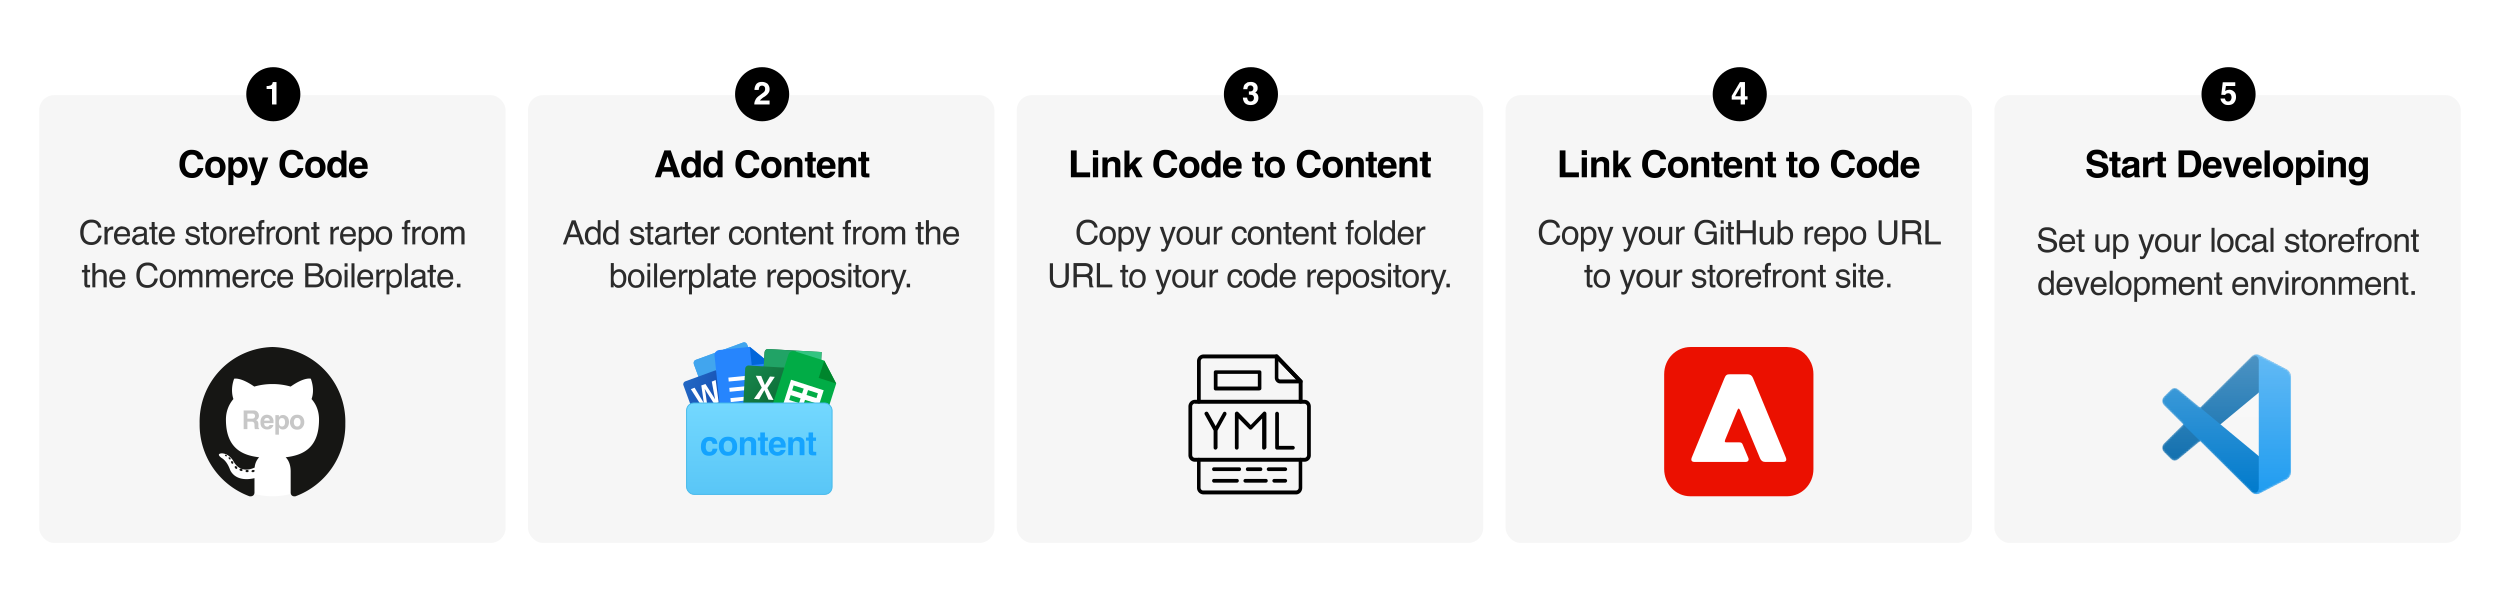 <svg xmlns="http://www.w3.org/2000/svg" xmlns:xlink="http://www.w3.org/1999/xlink" width="1340" height="327" fill="none"><path fill="#fff" d="M0 0h1340v327H0z"/><rect width="250" height="240" x="21" y="51" fill="#F6F6F6" rx="8"/><path fill="#000" d="M107 94a6 6 0 0 1-4.2 1.4c-2 0-3.7-.7-4.8-2a8 8 0 0 1-1.8-5.5c0-2.5.6-4.4 2-5.8a6 6 0 0 1 4.5-1.8c2.4 0 4.2.8 5.3 2.4.6 1 1 1.8 1 2.7h-3a4 4 0 0 0-.8-1.6q-.75-.9-2.4-.9a3 3 0 0 0-2.6 1.3c-.6 1-1 2.2-1 3.8a6 6 0 0 0 1 3.6c.7.8 1.6 1.2 2.6 1.2s1.9-.3 2.4-1c.3-.4.6-1 .8-1.7h3a7 7 0 0 1-2 3.8Zm12.5-8.3a6.2 6.2 0 0 1 1.4 4 6 6 0 0 1-1.4 4 5 5 0 0 1-4 1.7c-2 0-3.3-.6-4.2-1.7a6.2 6.2 0 0 1-1.3-4c0-1.5.4-2.9 1.3-4 1-1.1 2.3-1.7 4.1-1.7s3.2.6 4.1 1.7m-4 .7c-1 0-1.5.3-2 .8a4 4 0 0 0-.6 2.5c0 1 .2 1.9.6 2.5.5.5 1 .8 2 .8.7 0 1.3-.3 1.8-.8a4 4 0 0 0 .6-2.5 4 4 0 0 0-.6-2.5c-.5-.5-1-.8-1.9-.8Zm15.9-.9c.8 1 1.3 2.3 1.3 4 0 2-.5 3.3-1.3 4.3a4 4 0 0 1-3.3 1.5c-.8 0-1.5-.2-2-.6a4 4 0 0 1-1-1v5.5h-2.7V84.4h2.6v1.5l1-1c.6-.5 1.4-.8 2.2-.8 1.3 0 2.3.5 3.2 1.4m-1.6 4.2a4 4 0 0 0-.6-2.2c-.3-.6-1-1-1.8-1-1 0-1.7.5-2 1.5-.3.5-.4 1.1-.4 2 0 1.2.4 2 1 2.5.4.3.9.5 1.4.5a2 2 0 0 0 1.8-1c.4-.5.6-1.3.6-2.3m8.8 2.5 2.2-7.8h3L140 94.8c-.7 2-1.2 3.3-1.7 3.8-.4.5-1.2.7-2.4.7a14 14 0 0 1-1.3 0V97h1.1c.3 0 .5 0 .7-.2.1-.1.3-.3.4-.7l.2-.6-4-11.1h3.2l2.3 7.8Zm22 1.7a6 6 0 0 1-4.2 1.5c-2 0-3.7-.7-4.8-2a8 8 0 0 1-1.8-5.5c0-2.5.7-4.4 2-5.8a6 6 0 0 1 4.5-1.8c2.4 0 4.2.8 5.3 2.4.6 1 1 1.8 1 2.7h-3a4 4 0 0 0-.8-1.6q-.75-.9-2.4-.9a3 3 0 0 0-2.6 1.3c-.6 1-1 2.2-1 3.8a6 6 0 0 0 1 3.6c.7.8 1.6 1.2 2.6 1.2s1.9-.3 2.4-1c.3-.4.6-1 .8-1.7h3a7 7 0 0 1-2 3.8m12.5-8.2a6.2 6.2 0 0 1 1.4 4 6 6 0 0 1-1.4 4 5 5 0 0 1-4 1.7c-2 0-3.3-.6-4.2-1.7a6.2 6.2 0 0 1-1.3-4c0-1.5.4-2.9 1.3-4 1-1.1 2.3-1.7 4.1-1.7s3.2.6 4.1 1.7m-4 .7c-.9 0-1.5.3-2 .8a4 4 0 0 0-.6 2.5c0 1 .2 1.9.6 2.5.5.5 1.1.8 2 .8.7 0 1.3-.3 1.8-.8a4 4 0 0 0 .6-2.5 4 4 0 0 0-.6-2.5c-.5-.5-1-.8-1.9-.8Zm16.6-5.8V95H183v-1.5a4 4 0 0 1-1.3 1.4 4 4 0 0 1-2 .4 4 4 0 0 1-3-1.5c-.9-1-1.3-2.3-1.3-3.8 0-1.9.4-3.3 1.2-4.3.9-1 2-1.6 3.4-1.6a3.4 3.4 0 0 1 3 1.6v-5h2.7Zm-7.5 9.1q0 1.5.6 2.4t1.8.9a2 2 0 0 0 1.8-.9 4 4 0 0 0 .6-2.3c0-1.3-.3-2.2-1-2.8-.4-.3-.9-.5-1.4-.5-.8 0-1.4.3-1.8 1-.4.6-.6 1.3-.6 2.2M197 92c0 .6-.4 1.2-1 1.9a5 5 0 0 1-3.8 1.6c-1.4 0-2.6-.5-3.6-1.4-1-.8-1.6-2.2-1.6-4.2 0-1.9.5-3.3 1.4-4.3 1-1 2.2-1.4 3.7-1.4.9 0 1.7.1 2.4.5.7.3 1.3.8 1.7 1.5.5.7.7 1.4.8 2.2l.1 2.1H190c0 1.1.3 1.9 1 2.3.3.3.8.4 1.3.4.6 0 1-.2 1.4-.5l.6-.7h2.8Zm-2.8-3.3c0-.7-.2-1.3-.6-1.7a2 2 0 0 0-1.5-.5q-1.05 0-1.5.6a3 3 0 0 0-.7 1.6z"/><path fill="#2B2B2B" d="M49 117.7c1.7 0 3 .5 3.8 1.3 1 .9 1.4 1.9 1.5 3h-1.7c-.2-.9-.5-1.5-1.1-2s-1.4-.7-2.4-.7c-1.3 0-2.3.4-3.1 1.3s-1.2 2.3-1.2 4.1a6 6 0 0 0 1 3.7c.8 1 1.8 1.4 3.2 1.4q1.95 0 3-1.5c.3-.5.6-1.2.8-2h1.7a5.8 5.8 0 0 1-1.5 3.4 5.4 5.4 0 0 1-4.2 1.6c-1.5 0-2.7-.4-3.8-1.3-1.3-1.2-2-3-2-5.6 0-1.9.5-3.5 1.5-4.7 1.1-1.3 2.6-2 4.5-2m7 3.9h1.6v1.6c.1-.3.4-.7.9-1.1a2.3 2.3 0 0 1 1.8-.7h.4v1.7a2.3 2.3 0 0 0-.6 0c-.8 0-1.4.2-1.8.7q-.6.75-.6 1.8v5.4H56zm9.6-.2A4.3 4.3 0 0 1 69 123c.3.4.5 1 .6 1.6l.1 2.1h-6.9c0 1 .3 1.7.7 2.3s1 .9 2 .9a2.5 2.5 0 0 0 2.6-2h1.5c0 .4-.2.8-.4 1.2a3.7 3.7 0 0 1-2.6 2l-1.3.1a4 4 0 0 1-3-1.2 5 5 0 0 1-1.2-3.6c0-1.5.5-2.8 1.3-3.7a4 4 0 0 1 3.2-1.4Zm2.5 4.1c0-.6-.2-1.2-.4-1.6-.5-.8-1.2-1.1-2.2-1.1-.7 0-1.3.2-1.8.7a3 3 0 0 0-.8 2H68Zm4.4 3c0 .5.2.8.5 1 .4.3.8.5 1.2.5.6 0 1.1-.2 1.6-.4 1-.4 1.4-1.1 1.4-2.1v-1.3l-.8.3-.9.2-1 .1c-.5 0-1 .2-1.2.4-.5.3-.8.7-.8 1.3m3.9-3.2c.3 0 .6-.2.7-.5l.1-.6c0-.5-.2-.9-.6-1.1a3 3 0 0 0-1.6-.4c-.8 0-1.4.2-1.8.7-.2.2-.3.6-.4 1h-1.4c0-1.1.4-2 1.1-2.4s1.6-.6 2.5-.6q1.65 0 2.7.6c.7.4 1 1 1 2v5.4l.1.4.5.1a3.5 3.5 0 0 0 .5 0v1.1l-.6.2h-.5c-.5 0-1-.2-1.2-.6l-.3-.8a4.3 4.3 0 0 1-3.4 1.6 3 3 0 0 1-2-.9c-.6-.5-1-1.2-1-2s.4-1.5 1-2c.5-.5 1.2-.8 2-.9zm4.9-6.3h1.6v2.6h1.5v1.3H83v6.1c0 .4.1.6.3.7h1.2v1.3l-.6.1h-.6c-.7 0-1.2-.1-1.5-.5s-.4-.9-.4-1.5V123H80v-1.3h1.3zm8.3 2.4a4.3 4.3 0 0 1 3.3 1.7c.3.4.6 1 .7 1.6l.1 2.1h-6.9c0 1 .3 1.7.7 2.3s1 .9 2 .9a2.5 2.5 0 0 0 2.5-2h1.6c0 .4-.2.8-.4 1.2a3.7 3.7 0 0 1-2.6 2l-1.3.1a4 4 0 0 1-3-1.2 5 5 0 0 1-1.2-3.6c0-1.5.4-2.8 1.2-3.7a4 4 0 0 1 3.3-1.4m2.5 4.1c0-.6-.2-1.2-.5-1.6-.4-.8-1.1-1.1-2.1-1.1-.8 0-1.4.2-1.9.7a3 3 0 0 0-.7 2H92Zm8.8 2.5c0 .6.2 1 .4 1.3.4.5 1 .7 2 .7a3 3 0 0 0 1.6-.4c.4-.2.7-.6.7-1.1a1 1 0 0 0-.6-1l-1.3-.4-1.3-.3a6 6 0 0 1-1.7-.7 2 2 0 0 1-1-1.8q0-1.35.9-2.1c.6-.6 1.5-.9 2.6-.9 1.4 0 2.4.5 3 1.3.4.5.6 1 .6 1.7h-1.5c0-.4-.1-.7-.4-1-.3-.4-1-.6-1.8-.6-.6 0-1 .1-1.4.3a1 1 0 0 0-.5 1c0 .4.2.7.6 1l1 .3 1.1.3c1.2.2 2 .5 2.3.8.6.4 1 1 1 1.9a3 3 0 0 1-1 2.1c-.7.7-1.6 1-3 1a4 4 0 0 1-2.9-1c-.6-.6-.9-1.4-1-2.4zm8-9h1.6v2.6h1.5v1.3h-1.5v6.1c0 .4.1.6.3.7h1.2v1.3l-.6.1h-.6c-.7 0-1.2-.1-1.5-.5s-.4-.9-.4-1.5V123h-1.3v-1.3h1.3zm8 11c1.1 0 1.8-.4 2.2-1.2a6 6 0 0 0 .6-2.7c0-.8-.1-1.6-.4-2.1-.5-.9-1.2-1.3-2.3-1.3-1 0-1.7.4-2.1 1.1-.5.7-.7 1.6-.7 2.7 0 1 .2 1.8.7 2.5.4.6 1.1 1 2 1m.1-8.7c1.2 0 2.3.4 3.1 1.2a5 5 0 0 1 1.3 3.6c0 1.5-.4 2.8-1.1 3.8-.8 1-2 1.4-3.5 1.4-1.3 0-2.3-.4-3-1.3-.8-.8-1.2-2-1.2-3.5 0-1.6.4-2.8 1.2-3.8a4 4 0 0 1 3.2-1.4m6 .3h1.4v1.6c.2-.3.5-.7 1-1.1a2.3 2.3 0 0 1 1.8-.7h.3v1.7a2.3 2.3 0 0 0-.5 0c-.8 0-1.4.2-1.8.7-.5.5-.7 1.1-.7 1.8v5.4H123zm9.5-.2a4.3 4.3 0 0 1 3.3 1.7c.3.4.6 1 .7 1.6l.1 2.1h-6.9c0 1 .3 1.7.7 2.3s1 .9 2 .9a2.5 2.5 0 0 0 2.5-2h1.6c0 .4-.2.8-.4 1.2a3.7 3.7 0 0 1-2.6 2l-1.3.1a4 4 0 0 1-3-1.2 5 5 0 0 1-1.2-3.6c0-1.5.4-2.8 1.2-3.7a4 4 0 0 1 3.3-1.4m2.5 4.1c0-.6-.2-1.2-.5-1.6-.4-.8-1.1-1.1-2.1-1.1-.8 0-1.4.2-1.9.7a3 3 0 0 0-.8 2zm3.6-5.3q0-1.05.3-1.5c.4-.5 1.1-.8 2.2-.8a5 5 0 0 1 .6 0v1.5a6 6 0 0 0-.5 0c-.5 0-.8 0-.9.3l-.1 2h1.5v1.2h-1.5v8.1h-1.6v-8.1h-1.3v-1.3h1.3zm4.3 1.4h1.5v1.6c.1-.3.4-.7.9-1.1a2.3 2.3 0 0 1 1.8-.7h.4v1.7a2.3 2.3 0 0 0-.6 0c-.8 0-1.4.2-1.8.7q-.6.75-.6 1.8v5.4h-1.6zm9.3 8.4c1 0 1.8-.4 2.2-1.2a6 6 0 0 0 .6-2.7c0-.8-.2-1.6-.5-2.1-.4-.9-1.2-1.3-2.3-1.3-1 0-1.6.4-2 1.1-.5.7-.7 1.6-.7 2.7 0 1 .2 1.8.6 2.5.5.6 1.2 1 2.1 1m0-8.7c1.3 0 2.3.4 3.1 1.2.9.8 1.3 2 1.3 3.6 0 1.5-.4 2.8-1.1 3.8s-1.9 1.4-3.4 1.4c-1.3 0-2.4-.4-3.1-1.3-.8-.8-1.2-2-1.2-3.5 0-1.6.4-2.8 1.2-3.8a4 4 0 0 1 3.3-1.4Zm6 .3h1.4v1.3c.5-.5 1-1 1.5-1.2s1-.3 1.6-.3c1.3 0 2.3.4 2.7 1.4.3.5.4 1.2.4 2.2v6h-1.6v-6c0-.5 0-1-.3-1.3q-.3-.9-1.5-.9l-1 .1c-.3.1-.7.4-1 .8a2 2 0 0 0-.6 1v6.3H158v-9.4Zm10-2.6h1.5v2.6h1.5v1.3h-1.5v6.1c0 .4.1.6.3.7h1.2v1.3l-.6.1h-.6c-.7 0-1.2-.1-1.5-.5s-.4-.9-.4-1.5V123h-1.3v-1.3h1.3V119Zm9 2.6h1.4v1.6c.2-.3.5-.7 1-1.1a2.3 2.3 0 0 1 1.8-.7h.3v1.7a2.3 2.3 0 0 0-.5 0c-.8 0-1.4.2-1.8.7-.5.5-.7 1.1-.7 1.8v5.4h-1.6v-9.4Zm9.4-.2a4.3 4.3 0 0 1 3.4 1.7c.3.4.5 1 .7 1.6v2.1H184c0 1 .3 1.7.7 2.3s1 .9 2 .9a2.5 2.5 0 0 0 2.5-2h1.6c0 .4-.2.8-.4 1.2a3.7 3.7 0 0 1-2.6 2l-1.3.1a4 4 0 0 1-3-1.2 5 5 0 0 1-1.2-3.6c0-1.5.4-2.8 1.2-3.7a4 4 0 0 1 3.2-1.4Zm2.6 4.1a4 4 0 0 0-.5-1.6c-.4-.8-1.1-1.1-2.1-1.1-.8 0-1.4.2-1.9.7a3 3 0 0 0-.8 2zm7.2 4.4q1.05 0 1.8-.9c.5-.6.7-1.5.7-2.8 0-.7 0-1.4-.3-1.9-.4-1-1.2-1.6-2.2-1.6-1.1 0-1.9.6-2.3 1.7a6.5 6.5 0 0 0 0 4c.4 1 1.2 1.5 2.3 1.5m-4.1-8.3h1.5v1.3l1-1c.6-.4 1.2-.5 2-.5 1 0 1.9.4 2.6 1.2.8.8 1.2 2 1.2 3.5 0 2-.6 3.5-1.7 4.4-.6.5-1.4.8-2.3.8-.7 0-1.3-.1-1.8-.4l-1-1v4.9h-1.5zm13.5 8.4q1.5 0 2.1-1.2a6 6 0 0 0 .6-2.7c0-.8-.1-1.6-.4-2.1-.4-.9-1.2-1.3-2.3-1.3-1 0-1.7.4-2.1 1.1s-.7 1.6-.7 2.7c0 1 .3 1.8.7 2.5.4.6 1.1 1 2 1Zm0-8.7c1.3 0 2.3.4 3.1 1.2.9.8 1.3 2 1.3 3.6 0 1.5-.4 2.8-1.1 3.8-.8 1-2 1.4-3.5 1.4-1.3 0-2.3-.4-3-1.3-.8-.8-1.2-2-1.2-3.5 0-1.6.4-2.8 1.2-3.8a4 4 0 0 1 3.2-1.4m11-1.1c0-.7 0-1.2.3-1.5.4-.5 1-.8 2.1-.8a5 5 0 0 1 .7 0v1.5a6 6 0 0 0-.6 0c-.4 0-.7 0-.8.3l-.2 2h1.6v1.2h-1.6v8.1h-1.5v-8.1h-1.4v-1.3h1.4zm4.2 1.4h1.6v1.6c0-.3.4-.7.9-1.1a2.3 2.3 0 0 1 1.8-.7h.3v1.7a2.3 2.3 0 0 0-.5 0c-.8 0-1.4.2-1.8.7-.5.5-.7 1.1-.7 1.8v5.4H221zm9.4 8.4q1.5 0 2.1-1.2a6 6 0 0 0 .6-2.7c0-.8-.1-1.6-.4-2.1-.4-.9-1.2-1.3-2.3-1.3-1 0-1.7.4-2.1 1.1-.5.7-.7 1.6-.7 2.7 0 1 .2 1.8.7 2.5.4.6 1.1 1 2 1Zm0-8.7c1.2 0 2.3.4 3.1 1.2a5 5 0 0 1 1.3 3.6c0 1.5-.4 2.8-1.1 3.8-.8 1-2 1.4-3.5 1.4-1.3 0-2.3-.4-3-1.3-.8-.8-1.2-2-1.2-3.5 0-1.6.4-2.8 1.2-3.8a4 4 0 0 1 3.2-1.4m5.9.3h1.6v1.3l1-1a3 3 0 0 1 1.8-.5c.7 0 1.3.2 1.8.5l.7 1c.3-.5.7-1 1.2-1.2s1-.3 1.6-.3c1.3 0 2.1.4 2.6 1.3.2.5.4 1.2.4 2v6.3h-1.7v-6.5c0-.7-.1-1.1-.5-1.3-.3-.3-.6-.4-1.1-.4-.6 0-1.2.2-1.6.6-.5.5-.7 1.2-.7 2.1v5.5h-1.6v-6.1c0-.7 0-1.1-.2-1.4-.3-.5-.7-.7-1.4-.7-.6 0-1.1.2-1.6.7s-.7 1.3-.7 2.5v5h-1.6zM45.2 142h1.6v2.6h1.5v1.3h-1.5v6.1c0 .4 0 .6.3.7h1.2v1.3l-.6.1h-.6c-.8 0-1.3-.1-1.5-.5-.3-.4-.4-.9-.4-1.5V146h-1.3v-1.3h1.3zm4.3-1h1.6v4.9l1-1c.5-.4 1.1-.5 1.9-.5 1.4 0 2.3.4 2.8 1.4.2.5.4 1.2.4 2.2v6h-1.7v-6c0-.6 0-1.1-.2-1.5-.3-.5-.8-.7-1.6-.7q-1.05 0-1.8.6c-.6.5-.8 1.4-.8 2.6v5h-1.6zm13.6 3.4a4.3 4.3 0 0 1 3.4 1.7c.3.4.5 1 .6 1.6l.1 2.1h-6.9c0 1 .3 1.7.7 2.3s1 .9 2 .9a2.5 2.5 0 0 0 2.5-2h1.6c0 .4-.2.8-.4 1.2a3.7 3.7 0 0 1-2.6 2l-1.3.1a4 4 0 0 1-3-1.2 5 5 0 0 1-1.2-3.6 5 5 0 0 1 1.3-3.7 4 4 0 0 1 3.2-1.4m2.5 4.1c0-.6-.2-1.2-.4-1.6-.5-.8-1.2-1.1-2.2-1.1-.7 0-1.4.2-1.8.7a3 3 0 0 0-.8 2zm13.5-7.8c1.7 0 3 .5 3.8 1.3 1 .9 1.4 1.9 1.5 3h-1.7c-.2-.9-.6-1.5-1.1-2-.6-.5-1.4-.7-2.5-.7-1.2 0-2.3.4-3 1.3-.8.9-1.2 2.3-1.2 4.1a6 6 0 0 0 1 3.7c.7 1 1.8 1.4 3.2 1.4q1.95 0 3-1.5c.3-.5.6-1.2.7-2h1.8a5.8 5.8 0 0 1-1.6 3.4 5.4 5.4 0 0 1-4.1 1.6c-1.5 0-2.8-.4-3.8-1.3-1.3-1.2-2-3-2-5.6 0-1.9.5-3.5 1.5-4.7 1.1-1.3 2.6-2 4.5-2M90 153q1.5 0 2.1-1.2a6 6 0 0 0 .6-2.7c0-.8-.1-1.6-.4-2.1-.5-.9-1.2-1.3-2.3-1.3-1 0-1.7.4-2.1 1.1-.5.7-.7 1.6-.7 2.7 0 1 .2 1.8.7 2.5.4.6 1.1 1 2 1Zm0-8.7a4 4 0 0 1 3 1.2c1 .8 1.3 2 1.3 3.6 0 1.5-.3 2.8-1 3.8-.8 1-2 1.4-3.5 1.4-1.3 0-2.3-.4-3-1.3-.8-.8-1.2-2-1.2-3.5 0-1.6.4-2.8 1.2-3.8a4 4 0 0 1 3.2-1.4m5.9.3h1.5v1.3l1-1a3 3 0 0 1 1.8-.5 3 3 0 0 1 1.8.5c.3.2.5.6.8 1 .3-.5.7-1 1.2-1.2s1-.3 1.6-.3c1.3 0 2.1.4 2.6 1.3.2.5.3 1.2.3 2v6.3h-1.6v-6.5c0-.7-.2-1.1-.5-1.3-.3-.3-.7-.4-1.1-.4-.6 0-1.2.2-1.6.6-.5.5-.7 1.2-.7 2.1v5.5h-1.6v-6.1c0-.7 0-1.1-.2-1.4-.3-.5-.7-.7-1.4-.7-.6 0-1.1.2-1.6.7s-.7 1.3-.7 2.5v5h-1.6zm14.6 0h1.6v1.3l1-1a3 3 0 0 1 1.8-.5c.7 0 1.3.2 1.8.5l.7 1c.3-.5.7-1 1.2-1.2s1-.3 1.6-.3c1.3 0 2.2.4 2.6 1.3.3.5.4 1.2.4 2v6.3h-1.7v-6.5c0-.7-.1-1.1-.4-1.3-.4-.3-.7-.4-1.2-.4-.6 0-1.1.2-1.6.6-.4.5-.7 1.2-.7 2.1v5.5H116v-6.1c0-.7 0-1.1-.2-1.4-.2-.5-.7-.7-1.3-.7s-1.2.2-1.7.7-.7 1.3-.7 2.5v5h-1.6zm18.6-.2a4.3 4.3 0 0 1 3.3 1.7c.4.4.6 1 .7 1.6l.1 2.1h-6.9c0 1 .3 1.7.7 2.3s1 .9 2 .9a2.5 2.5 0 0 0 2.5-2h1.6c0 .4-.2.8-.4 1.2a3.7 3.7 0 0 1-2.6 2l-1.3.1a4 4 0 0 1-3-1.2 5 5 0 0 1-1.2-3.6c0-1.5.4-2.8 1.2-3.7a4 4 0 0 1 3.3-1.4m2.5 4.1c0-.6-.2-1.2-.5-1.6-.4-.8-1.1-1.1-2.1-1.1-.8 0-1.4.2-1.9.7a3 3 0 0 0-.7 2zm3.2-4h1.6v1.7c0-.3.4-.7.9-1.1a2.3 2.3 0 0 1 1.8-.7h.3v1.7a2.3 2.3 0 0 0-.5 0c-.8 0-1.4.2-1.8.7-.5.5-.7 1.1-.7 1.8v5.4h-1.6v-9.4Zm9.3-.2c1 0 1.9.3 2.6.8q.9.75 1.2 2.7h-1.6c0-.6-.3-1.1-.6-1.5-.4-.4-.9-.6-1.6-.6-1 0-1.8.5-2.2 1.5-.3.6-.4 1.4-.4 2.4s.2 1.7.6 2.4c.4.6 1 1 1.9 1a2 2 0 0 0 1.5-.7c.4-.4.7-1 .8-1.6h1.6a4.4 4.4 0 0 1-1.4 2.7 4 4 0 0 1-2.7.9c-1.2 0-2.2-.5-2.9-1.4s-1.1-2-1.1-3.3c0-1.7.4-3 1.2-4 .8-.8 1.8-1.3 3-1.3Zm8.9 0a4.3 4.3 0 0 1 3.4 1.8c.3.4.5 1 .6 1.6l.1 2.1h-6.9c0 1 .3 1.7.7 2.3s1.1.9 2 .9a2.5 2.5 0 0 0 2.6-2h1.5c0 .4-.2.8-.4 1.2a3.7 3.7 0 0 1-2.6 2l-1.2.1a4 4 0 0 1-3-1.2 5 5 0 0 1-1.2-3.6c0-1.5.4-2.8 1.2-3.7a4 4 0 0 1 3.2-1.4Zm2.5 4.2c0-.6-.2-1.2-.4-1.6-.5-.8-1.2-1.1-2.2-1.1-.7 0-1.3.2-1.8.7a3 3 0 0 0-.8 2zm13-2a4 4 0 0 0 1.7-.3c.6-.3 1-.9 1-1.7s-.4-1.4-1-1.7c-.5-.2-1-.3-1.8-.3h-3.1v4zm.5 6c1.1 0 1.9-.3 2.3-1 .3-.3.5-.8.5-1.3 0-1-.5-1.6-1.3-2l-1.8-.2h-3.4v4.5zm-5.4-11.4h5.5c1.5 0 2.6.4 3.2 1.3.4.6.6 1.2.6 1.9 0 .8-.2 1.5-.7 2-.2.3-.6.5-1 .7l1.4.9a3 3 0 0 1 1 2.3c0 .9-.3 1.6-.9 2.3-.7 1-2 1.5-3.7 1.5h-5.4v-13Zm15.2 11.9q1.5 0 2.1-1.2a6 6 0 0 0 .6-2.7c0-.8-.1-1.6-.4-2.1-.5-.9-1.2-1.3-2.3-1.3-1 0-1.7.4-2.1 1.1-.5.7-.7 1.6-.7 2.7 0 1 .2 1.8.7 2.5.4.6 1.1 1 2 1Zm0-8.7c1.2 0 2.3.4 3.1 1.2a5 5 0 0 1 1.3 3.6c0 1.5-.4 2.8-1.1 3.8-.8 1-2 1.4-3.5 1.4-1.3 0-2.3-.4-3-1.3-.8-.8-1.2-2-1.2-3.5 0-1.6.4-2.8 1.2-3.8a4 4 0 0 1 3.2-1.4m5.9.3h1.6v9.4h-1.6zm0-3.5h1.6v1.8h-1.6V141Zm3.7 0h1.6V154h-1.6v-13Zm7.5 3.3a4.3 4.3 0 0 1 3.4 1.7c.3.4.5 1 .6 1.6l.2 2.1h-7c0 1 .3 1.7.7 2.3.5.6 1.1.9 2 .9a2.5 2.5 0 0 0 2.6-2h1.5c0 .4-.2.8-.4 1.2a3.7 3.7 0 0 1-2.6 2l-1.2.1a4 4 0 0 1-3-1.2 5 5 0 0 1-1.2-3.6c0-1.5.4-2.8 1.2-3.7a4 4 0 0 1 3.2-1.4m2.5 4.1c0-.6-.2-1.2-.4-1.6-.5-.8-1.2-1.1-2.2-1.1-.7 0-1.3.2-1.8.7a3 3 0 0 0-.8 2zm3.3-4h1.5v1.7c.1-.3.4-.7.9-1.1a2.3 2.3 0 0 1 1.8-.7h.4v1.7a2.3 2.3 0 0 0-.5 0c-.8 0-1.5.2-1.9.7q-.6.75-.6 1.8v5.4h-1.6v-9.4Zm9.6 8.4q1.05 0 1.8-.9c.5-.6.7-1.5.7-2.8 0-.7 0-1.4-.3-1.9-.4-1-1.2-1.6-2.2-1.6-1.1 0-1.9.6-2.3 1.7a6.5 6.5 0 0 0 0 4c.4 1 1.2 1.5 2.3 1.5m-4.1-8.3h1.5v1.3l1-1c.6-.4 1.2-.5 2-.5 1 0 1.9.4 2.6 1.2.8.8 1.1 2 1.1 3.5 0 2-.5 3.5-1.6 4.4-.6.5-1.4.8-2.3.8-.7 0-1.3-.1-1.8-.4l-1-1v4.9h-1.5zm9.8-3.5h1.6V154H217v-13Zm4.8 10.4c0 .5.2.8.5 1 .3.3.7.5 1.2.5s1-.2 1.6-.4c.9-.4 1.3-1.1 1.3-2.1v-1.3l-.7.3-1 .2-.9.1c-.5 0-1 .2-1.3.4-.5.3-.7.7-.7 1.3m3.8-3.2c.4 0 .6-.2.8-.5v-.6c0-.5-.1-.9-.5-1.1a3 3 0 0 0-1.7-.4c-.8 0-1.4.2-1.7.7-.2.2-.3.6-.4 1h-1.5c0-1.1.4-2 1.2-2.4.7-.4 1.5-.6 2.5-.6s2 .2 2.7.6 1 1 1 2v5.4l.1.4.4.1a3.5 3.5 0 0 0 .6 0v1.1l-.6.2h-.5q-.9 0-1.2-.6c-.2-.2-.2-.5-.3-.8a4.3 4.3 0 0 1-3.4 1.6 3 3 0 0 1-2.1-.9c-.6-.5-.8-1.2-.8-2s.2-1.5.8-2q.75-.75 2.1-.9zm5-6.3h1.6v2.6h1.5v1.3H232v6.1c0 .4 0 .6.3.7h1.2v1.3l-.6.1h-.6c-.8 0-1.3-.1-1.5-.5-.3-.4-.4-.9-.4-1.5V146h-1.3v-1.3h1.3V142Zm8.2 2.4a4.3 4.3 0 0 1 3.4 1.7c.3.4.5 1 .6 1.6l.2 2.1h-7c.1 1 .3 1.7.7 2.3.5.6 1.1.9 2 .9a2.5 2.5 0 0 0 2.6-2h1.5c0 .4-.1.8-.4 1.2a3.7 3.7 0 0 1-2.6 2l-1.2.1a4 4 0 0 1-3-1.2 5 5 0 0 1-1.2-3.6c0-1.5.4-2.8 1.2-3.7a4 4 0 0 1 3.2-1.4m2.5 4.1c0-.6-.2-1.2-.4-1.6-.4-.8-1.2-1.1-2.2-1.1-.7 0-1.3.2-1.8.7a3 3 0 0 0-.8 2zm3.6 3.6h1.9v1.9h-1.9v-2Z"/><ellipse cx="146.1" cy="226" fill="#fff" rx="39.1" ry="40"/><path fill="#161614" fill-rule="evenodd" d="M146 186a40 40 0 0 0-39 41 40.9 40.9 0 0 0 26.7 39c2 .3 2.7-1 2.7-2v-7.7c-11 2.5-13.2-4.8-13.2-4.8-1.8-4.8-4.4-6-4.4-6-3.5-2.6.3-2.5.3-2.5 4 .3 6 4.2 6 4.2 3.5 6.3 9.1 4.5 11.4 3.4a8.9 8.9 0 0 1 2.4-5.5c-8.6-1-17.8-4.5-17.8-20.2 0-4.5 1.6-8.2 4-11-.3-1-1.7-5.2.4-10.9 0 0 3.3-1 10.8 4.2a35.7 35.7 0 0 1 19.5 0c7.5-5.3 10.8-4.2 10.8-4.2 2.1 5.7.8 9.8.4 10.9 2.5 2.8 4 6.5 4 11 0 15.7-9.2 19.2-17.9 20.2 1.4 1.3 2.7 3.8 2.7 7.6V264c0 1 .6 2.3 2.6 2a40.9 40.9 0 0 0 26.7-39 40 40 0 0 0-39-41Zm-24.4 58.4c0 .2-.4.3-.6.1-.3 0-.5-.4-.4-.6 0-.2.4-.2.7 0 .3 0 .4.3.3.5m2 1.8c-.2.2-.6.1-.8-.2-.3-.3-.4-.6-.2-.8s.6-.1.8.2c.3.3.3.6.1.8Zm1.3 2.3c-.3.2-.7 0-.9-.3-.2-.4-.2-.8 0-1s.6 0 .9.3c.2.4.2.8 0 1m2.2 2.7c-.2.2-.7.2-1-.2-.3-.3-.4-.8-.2-1 .2-.3.6-.2 1 .1.3.4.4.8.2 1Zm2.9.9c-.1.3-.6.5-1 .3-.4-.1-.7-.5-.6-.8 0-.3.5-.5 1-.3.4 0 .7.5.6.8m3.3.4c0 .3-.4.6-.9.6-.4 0-.8-.3-.8-.6s.3-.6.8-.6.9.2.9.6m3.2-.2c0 .4-.3.7-.8.8-.4 0-.8-.1-.9-.4 0-.4.3-.7.7-.8.5 0 1 .1 1 .4" clip-rule="evenodd"/><path fill="#B9B9B9" d="M134.8 226h-2.2v4h-2v-10h4.9c.7 0 1.2 0 1.6.2.4.1.7.4 1 .7l.5.8.2 1c0 .6-.1 1-.4 1.5a2 2 0 0 1-1.2 1c.5.2.8.4 1 .8.2.3.3.9.3 1.6v1.6l.4.5v.3h-2.3l-.1-.5-.1-1v-.8c0-.7-.2-1.1-.4-1.3s-.6-.4-1.2-.4m1.2-1.8c.4-.2.7-.6.7-1.1q0-.9-.6-1.2c-.3-.2-.6-.2-1-.2h-2.5v2.7h2.4c.4 0 .8 0 1-.2m10.5 3.6c0 .5-.3.9-.7 1.4-.6.7-1.5 1-2.6 1-1 0-1.8-.3-2.5-.9-.8-.6-1.1-1.6-1.1-3 0-1.2.3-2.2 1-3 .6-.6 1.4-1 2.5-1a4 4 0 0 1 1.7.4c.5.2.9.6 1.2 1.1.3.4.5 1 .6 1.5v1.5h-5c0 .8.2 1.3.6 1.6.3.2.6.3 1 .3s.7-.1 1-.4l.3-.5zm-1.9-2.3c0-.5-.2-.9-.5-1.1-.2-.3-.6-.4-1-.4-.5 0-.8.1-1 .4-.3.3-.5.6-.5 1.1zm9.3-2.2c.6.7 1 1.6 1 2.9s-.4 2.3-1 3-1.3 1-2.3 1c-.5 0-1-.1-1.4-.4-.2-.2-.5-.4-.7-.8v4h-1.9v-10.5h1.9v1.1l.6-.7a3 3 0 0 1 3.8.5Zm-1.1 3a3 3 0 0 0-.4-1.6c-.3-.4-.7-.6-1.3-.6-.7 0-1.2.3-1.4 1-.2.3-.2.8-.2 1.3 0 1 .2 1.5.7 1.9.2.2.6.3 1 .3.5 0 .9-.2 1.2-.7.3-.4.4-1 .4-1.6m9.4-2.8c.6.8.9 1.7.9 2.8 0 1-.3 2-1 2.8-.6.8-1.5 1.2-2.8 1.2s-2.2-.4-2.9-1.2c-.6-.8-1-1.7-1-2.8 0-1 .4-2 1-2.8.7-.8 1.6-1.2 2.9-1.2s2.2.4 2.9 1.2m-3 .5c-.5 0-1 .2-1.2.6-.3.4-.5 1-.5 1.7s.2 1.3.5 1.7.7.6 1.3.6 1-.2 1.3-.6.5-1 .5-1.7c0-.8-.2-1.3-.5-1.7s-.7-.6-1.3-.6Z" opacity=".8"/><circle cx="146.5" cy="50.5" r="14.5" fill="#000"/><path fill="#fff" d="M148.2 56h-2.4v-8.3h-2.9v-1.6c.8 0 1.3 0 1.6-.2.5 0 .9-.3 1.2-.6.2-.2.3-.5.4-.9l.1-.4h2z"/><rect width="250" height="240" x="283" y="51" fill="#F6F6F6" rx="8"/><path fill="#000" d="M360.4 92h-5.3l-1 3H351l5.1-14.4h3.4l5.1 14.4h-3.3zm-.8-2.4-1.8-5.7-1.9 5.7zm16-9V95h-2.8v-1.5a4 4 0 0 1-1.4 1.4c-.5.3-1 .4-1.8.4a4 4 0 0 1-3.2-1.5 6 6 0 0 1-1.3-3.8c0-1.9.5-3.3 1.3-4.3s2-1.6 3.3-1.6a3.4 3.4 0 0 1 3 1.6v-5h2.8Zm-7.6 9.1q0 1.5.6 2.4t1.8.9a2 2 0 0 0 1.8-.9 4 4 0 0 0 .6-2.3c0-1.3-.4-2.2-1-2.8-.4-.3-.9-.5-1.4-.5-.8 0-1.4.3-1.8 1-.4.6-.6 1.3-.6 2.2m19.3-9V95h-2.7v-1.5a4 4 0 0 1-1.3 1.4 4 4 0 0 1-2 .4 4 4 0 0 1-3-1.5c-1-1-1.3-2.3-1.3-3.8 0-1.9.4-3.3 1.2-4.3a4 4 0 0 1 3.4-1.6 3.4 3.4 0 0 1 3 1.6v-5zm-7.5 9q0 1.5.6 2.4t1.8.9a2 2 0 0 0 1.8-.9 4 4 0 0 0 .6-2.3c0-1.3-.3-2.2-1-2.8-.4-.3-.9-.5-1.4-.5-.8 0-1.4.3-1.8 1-.4.6-.6 1.3-.6 2.2M405 94c-1 1-2.4 1.5-4.1 1.5-2 0-3.7-.7-4.9-2a8 8 0 0 1-1.8-5.5c0-2.5.7-4.4 2-5.8a6 6 0 0 1 4.5-1.8c2.5 0 4.2.8 5.3 2.4.7 1 1 1.8 1 2.7h-3a4 4 0 0 0-.7-1.6q-.9-.9-2.4-.9a3 3 0 0 0-2.6 1.3c-.7 1-1 2.2-1 3.8s.3 2.8 1 3.6 1.5 1.2 2.6 1.2a3 3 0 0 0 2.4-1c.3-.4.5-1 .7-1.7h3c-.2 1.6-1 2.8-2 3.8m12.6-8.2a6.2 6.2 0 0 1 1.3 4 6 6 0 0 1-1.3 4 5.2 5.2 0 0 1-4.1 1.7c-1.8 0-3.2-.6-4.1-1.7a6.2 6.2 0 0 1-1.4-4c0-1.5.5-2.9 1.4-4a5 5 0 0 1 4-1.7c2 0 3.3.6 4.2 1.7m-4.1.7c-.8 0-1.5.3-2 .8a4 4 0 0 0-.6 2.5c0 1 .3 1.9.7 2.5.4.5 1 .8 1.9.8.8 0 1.4-.3 1.8-.8a4 4 0 0 0 .7-2.5 4 4 0 0 0-.7-2.5c-.4-.5-1-.8-1.8-.8m12 0c-1 0-1.6.4-2 1.2l-.2 1.6V95h-2.8V84.4h2.7v1.5c.4-.5.7-1 1-1.2.6-.4 1.3-.6 2.2-.6a4 4 0 0 1 2.7.9c.7.5 1 1.5 1 2.8V95h-2.8v-6.5c0-.5 0-1-.2-1.3-.3-.5-.8-.8-1.6-.8Zm11.7 6.6v2.1H436c-1.3 0-2.2-.1-2.7-.6-.3-.4-.5-.8-.5-1.5v-6.6h-1.4v-2h1.4v-3h2.8v3h1.7v2h-1.7v5.7c0 .4 0 .7.2.8l1 .1h.5Zm10.5-1.1c0 .6-.4 1.2-1 1.9a5 5 0 0 1-3.8 1.6c-1.3 0-2.5-.5-3.6-1.4q-1.5-1.2-1.5-4.2c0-1.9.4-3.3 1.4-4.3.9-1 2.1-1.4 3.6-1.4.9 0 1.7.1 2.4.5q1.05.45 1.8 1.5c.4.7.6 1.4.8 2.2v2.1h-7.2c0 1.1.3 1.9 1 2.3.4.3.8.4 1.4.4.5 0 1-.2 1.4-.5l.5-.7zm-2.7-3.3c0-.7-.3-1.3-.7-1.7a2 2 0 0 0-1.5-.5 2 2 0 0 0-1.5.6 3 3 0 0 0-.7 1.6zm9.4-2.2c-1 0-1.6.4-2 1.2-.2.4-.3 1-.3 1.6V95h-2.7V84.4h2.6v1.5c.4-.5.7-1 1-1.2a4 4 0 0 1 2.2-.6 4 4 0 0 1 2.7.9c.7.5 1 1.5 1 2.8V95h-2.8v-6.5c0-.5 0-1-.2-1.3-.3-.5-.8-.8-1.5-.8ZM466 93v2.1h-1.3c-1.3 0-2.2-.1-2.7-.6-.3-.4-.4-.8-.4-1.5v-6.6H460v-2h1.5v-3h2.7v3h1.7v2h-1.7v5.7c0 .4 0 .7.2.8l1 .1h.5Z"/><path fill="#2B2B2B" d="m309.4 125.7-2-5.7-2 5.7zm-2.9-7.6h2l4.7 12.9h-2l-1.2-3.9h-5.2l-1.4 3.9h-1.7l4.8-13Zm8.7 8.3c0 1 .2 1.9.6 2.5.5.7 1.2 1 2.1 1q1.05 0 1.8-.9c.5-.6.7-1.5.7-2.7s-.2-2-.7-2.6a2.4 2.4 0 0 0-3.7 0c-.6.6-.8 1.5-.8 2.7m2.4-5c.7 0 1.3.2 1.8.5l1 .9V118h1.5v13h-1.5v-1.3c-.3.6-.8 1-1.3 1.2a3 3 0 0 1-1.7.4c-1 0-2-.4-2.7-1.3a5 5 0 0 1-1.2-3.5 6 6 0 0 1 1-3.6q1.2-1.5 3-1.5Zm7.3 5c0 1 .2 1.9.6 2.5.4.7 1.1 1 2 1 .8 0 1.4-.3 1.9-.9.4-.6.7-1.5.7-2.7s-.3-2-.8-2.6q-.6-.9-1.8-.9c-1.2 0-1.4.3-1.9 1-.5.5-.7 1.4-.7 2.6m2.3-5c.8 0 1.4.2 1.9.5l1 .9V118h1.4v13h-1.4v-1.3a3 3 0 0 1-1.3 1.2 3 3 0 0 1-1.7.4c-1 0-2-.4-2.8-1.3-.7-.9-1.1-2-1.1-3.5a6 6 0 0 1 1-3.6q1.05-1.5 3-1.5m12 6.6c0 .6 0 1 .3 1.3.4.5 1 .7 2 .7a3 3 0 0 0 1.6-.4c.5-.2.7-.6.7-1.1a1 1 0 0 0-.5-1l-1.4-.4-1.3-.3a6 6 0 0 1-1.7-.7 2 2 0 0 1-1-1.8c0-.9.3-1.6 1-2.1.6-.6 1.4-.9 2.5-.9 1.4 0 2.4.5 3 1.3.5.5.7 1 .6 1.7h-1.5c0-.4-.1-.7-.3-1-.4-.4-1-.6-2-.6-.5 0-1 .1-1.3.3a1 1 0 0 0-.4 1c0 .4.2.7.6 1l1 .3 1 .3c1.2.2 2 .5 2.3.8.6.4 1 1 1 1.9a3 3 0 0 1-1 2.1c-.6.7-1.6 1-2.9 1-1.4 0-2.4-.4-3-1s-.9-1.4-1-2.4h1.6Zm8-9h1.5v2.6h1.5v1.3h-1.5v6.1c0 .4.1.6.4.7h1.1v1.3l-.5.1h-.7c-.7 0-1.2-.1-1.5-.5-.2-.4-.4-.9-.4-1.5V123h-1.3v-1.3h1.3V119Zm5.5 9.5c0 .5.1.8.5 1 .3.3.7.5 1.2.5s1-.2 1.6-.4c.9-.4 1.3-1.1 1.3-2.1v-1.3l-.8.3-.9.2-1 .1c-.5 0-1 .2-1.2.4-.5.3-.7.7-.7 1.3m3.8-3.2c.4 0 .6-.2.7-.5l.1-.6c0-.5-.2-.9-.5-1.1a3 3 0 0 0-1.7-.4c-.8 0-1.4.2-1.7.7-.2.2-.4.6-.4 1h-1.5c0-1.1.4-2 1.1-2.4.8-.4 1.6-.6 2.5-.6 1.2 0 2 .2 2.7.6s1 1 1 2v5.4l.2.4.4.1a3.5 3.5 0 0 0 .5 0v1.1l-.5.2h-.6c-.5 0-1-.2-1.2-.6l-.2-.8a4.3 4.3 0 0 1-3.4 1.6 3 3 0 0 1-2.2-.9c-.5-.5-.8-1.2-.8-2s.3-1.5.8-2a4 4 0 0 1 2.2-.9zm4.7-3.7h1.5v1.6c0-.3.4-.7.9-1.1a2.3 2.3 0 0 1 1.8-.7h.3v1.7a2.3 2.3 0 0 0-.5 0c-.8 0-1.4.2-1.8.7s-.7 1.1-.7 1.8v5.4h-1.5zm5.9-2.6h1.6v2.6h1.5v1.3h-1.5v6.1c0 .4 0 .6.3.7h1.2v1.3l-.6.1h-.6c-.8 0-1.3-.1-1.5-.5-.3-.4-.4-.9-.4-1.5V123h-1.3v-1.3h1.3zm8.2 2.4a4.3 4.3 0 0 1 3.4 1.7c.3.4.5 1 .6 1.6l.2 2.1h-7c.1 1 .3 1.7.7 2.3.5.6 1.1.9 2 .9a2.5 2.5 0 0 0 2.6-2h1.5c0 .4-.1.8-.4 1.2a3.7 3.7 0 0 1-2.6 2l-1.2.1a4 4 0 0 1-3-1.2 5 5 0 0 1-1.2-3.6c0-1.5.4-2.8 1.2-3.7a4 4 0 0 1 3.2-1.4m2.5 4.1c0-.6-.2-1.2-.4-1.6-.4-.8-1.2-1.1-2.2-1.1-.7 0-1.3.2-1.8.7a3 3 0 0 0-.8 2zm3.3-4h1.5v1.7c.1-.3.4-.7 1-1.1a2.3 2.3 0 0 1 1.7-.7h.4v1.7a2.3 2.3 0 0 0-.5 0c-.8 0-1.4.2-1.9.7q-.6.75-.6 1.8v5.4H381v-9.4Zm13.9-.2c1 0 1.9.3 2.6.8q.9.75 1.2 2.7h-1.6c0-.6-.3-1.1-.6-1.5-.4-.4-.9-.6-1.6-.6-1 0-1.8.5-2.2 1.5-.3.6-.4 1.4-.4 2.4s.2 1.7.6 2.4c.4.6 1 1 1.9 1a2 2 0 0 0 1.5-.7c.4-.4.7-1 .8-1.6h1.6a4.4 4.4 0 0 1-1.4 2.7 4 4 0 0 1-2.7.9c-1.2 0-2.2-.5-2.9-1.4s-1.1-2-1.1-3.3c0-1.7.4-3 1.2-4 .8-.8 1.8-1.3 3-1.3Zm8.7 8.7c1 0 1.8-.4 2.2-1.2a6 6 0 0 0 .6-2.7c0-.8-.2-1.6-.5-2.1-.4-.9-1.2-1.3-2.3-1.3-1 0-1.6.4-2 1.1-.5.7-.7 1.6-.7 2.7 0 1 .2 1.8.6 2.5.5.6 1.2 1 2.1 1m0-8.7c1.3 0 2.3.4 3.2 1.2q1.2 1.2 1.2 3.6c0 1.5-.4 2.8-1 3.8-.8 1-2 1.4-3.5 1.4-1.3 0-2.4-.4-3.1-1.3-.8-.8-1.2-2-1.2-3.5 0-1.6.4-2.8 1.2-3.8a4 4 0 0 1 3.3-1.4Zm6 .3h1.4v1.3c.5-.5 1-1 1.5-1.2s1-.3 1.6-.3c1.4 0 2.3.4 2.7 1.4.3.5.4 1.2.4 2.2v6h-1.6v-6c0-.5 0-1-.2-1.3-.3-.6-.8-.9-1.6-.9l-.9.1c-.4.1-.8.4-1.1.8a2 2 0 0 0-.6 1v6.3h-1.7v-9.4Zm10-2.6h1.5v2.6h1.5v1.3h-1.5v6.1c0 .4.1.6.4.7h1.1v1.3l-.5.1h-.7c-.7 0-1.2-.1-1.5-.5-.2-.4-.4-.9-.4-1.5V123h-1.3v-1.3h1.3V119Zm8.2 2.4a4.3 4.3 0 0 1 3.3 1.7c.4.4.6 1 .7 1.6l.1 2.1h-6.9c0 1 .3 1.7.7 2.3s1 .9 2 .9a2.5 2.5 0 0 0 2.5-2h1.6c0 .4-.2.8-.4 1.2a3.7 3.7 0 0 1-2.6 2l-1.3.1a4 4 0 0 1-3-1.2 5 5 0 0 1-1.2-3.6 5 5 0 0 1 1.3-3.7 4 4 0 0 1 3.2-1.4m2.5 4.1c0-.6-.2-1.2-.5-1.6-.4-.8-1.1-1.1-2.1-1.1-.8 0-1.4.2-1.9.7a3 3 0 0 0-.7 2zm3.2-4h1.5v1.4c.5-.5 1-1 1.4-1.2.5-.2 1-.3 1.7-.3 1.3 0 2.2.4 2.7 1.4.3.5.4 1.2.4 2.2v6h-1.6v-6c0-.5-.1-1-.3-1.3q-.45-.9-1.5-.9l-1 .1c-.4.1-.7.4-1 .8a2 2 0 0 0-.6 1l-.1 1.4v4.9h-1.6v-9.4Zm10-2.5h1.6v2.6h1.5v1.3h-1.5v6.1c0 .4.1.6.3.7h1.2v1.3l-.6.1h-.6c-.8 0-1.3-.1-1.5-.5-.3-.4-.4-.9-.4-1.5V123h-1.3v-1.3h1.3zm9.4 1.2q0-1.05.3-1.5c.4-.5 1-.8 2.1-.8a5 5 0 0 1 .7 0v1.5a6 6 0 0 0-.5 0c-.5 0-.8 0-1 .3v2h1.5v1.2h-1.6v8.1H453v-8.1h-1.3v-1.3h1.3zm4.3 1.4h1.5v1.6c0-.3.4-.7.9-1.1a2.3 2.3 0 0 1 1.8-.7h.3v1.7a2.2 2.2 0 0 0-.5 0c-.8 0-1.4.2-1.8.7s-.7 1.1-.7 1.8v5.4h-1.5zm9.3 8.4c1 0 1.8-.4 2.1-1.2a6 6 0 0 0 .6-2.7c0-.8-.1-1.6-.4-2.1-.4-.9-1.2-1.3-2.3-1.3-1 0-1.7.4-2.1 1.1s-.7 1.6-.7 2.7c0 1 .3 1.8.7 2.5.4.6 1.1 1 2 1Zm0-8.7c1.3 0 2.3.4 3.1 1.2.9.8 1.3 2 1.3 3.6 0 1.5-.4 2.8-1.1 3.8-.8 1-2 1.4-3.5 1.4-1.3 0-2.3-.4-3-1.3-.8-.8-1.2-2-1.2-3.5 0-1.6.4-2.8 1.2-3.8a4 4 0 0 1 3.3-1.4Zm6 .3h1.5v1.3l1-1a3 3 0 0 1 1.8-.5c.7 0 1.3.2 1.8.5l.7 1c.3-.5.8-1 1.2-1.2.5-.2 1-.3 1.6-.3 1.3 0 2.2.4 2.6 1.3.3.5.4 1.2.4 2v6.3h-1.7v-6.5c0-.7-.1-1.1-.4-1.3-.3-.3-.7-.4-1.2-.4-.6 0-1.1.2-1.6.6-.4.5-.7 1.2-.7 2.1v5.5H478v-6.1c0-.7 0-1.1-.2-1.4-.2-.5-.7-.7-1.3-.7s-1.2.2-1.7.7-.7 1.3-.7 2.5v5h-1.6v-9.4ZM492 119h1.6v2.6h1.5v1.3h-1.5v6.1c0 .4.1.6.3.7h1.2v1.3l-.6.1h-.6c-.7 0-1.2-.1-1.5-.5s-.4-.9-.4-1.5V123h-1.3v-1.3h1.3zm4.3-1h1.6v4.9l1-1c.6-.4 1.2-.5 2-.5 1.3 0 2.2.4 2.7 1.4.3.5.4 1.2.4 2.2v6h-1.6v-6c0-.6 0-1.1-.3-1.5-.3-.5-.8-.7-1.6-.7-.6 0-1.2.2-1.8.7-.5.4-.8 1.3-.8 2.5v5h-1.6zm13.6 3.4a4.3 4.3 0 0 1 3.4 1.7c.3.4.5 1 .6 1.6l.2 2.1h-7a4 4 0 0 0 .8 2.3c.4.6 1 .9 2 .9a2.5 2.5 0 0 0 2.5-2h1.5c0 .4-.1.8-.4 1.2a3.7 3.7 0 0 1-2.6 2l-1.2.1a4 4 0 0 1-3-1.2 5 5 0 0 1-1.2-3.6c0-1.5.4-2.8 1.2-3.7a4 4 0 0 1 3.2-1.4m2.5 4.1a4 4 0 0 0-.4-1.6c-.4-.8-1.2-1.1-2.2-1.1-.7 0-1.3.2-1.8.7a3 3 0 0 0-.8 2zm-185 15.5h1.6v4.7a3.5 3.5 0 0 1 2.8-1.4c1.2 0 2.1.4 2.8 1.3.8.8 1.1 2 1.1 3.5s-.3 2.7-1 3.7q-1.2 1.5-3 1.5a3 3 0 0 1-1.9-.5l-.9-1v1.2h-1.5zm4.2 11.9c.8 0 1.4-.3 1.9-1a5 5 0 0 0 .6-2.7c0-1-.2-1.8-.6-2.5a2 2 0 0 0-1.9-1c-.7 0-1.4.3-1.9.9-.5.5-.8 1.4-.8 2.6q0 1.35.3 2.1c.4 1 1.2 1.6 2.4 1.6m9.4 0c1 0 1.7-.3 2.1-1.1a6 6 0 0 0 .6-2.7c0-.8-.1-1.6-.4-2.1-.5-.9-1.2-1.3-2.3-1.3-1 0-1.7.4-2.1 1.1-.5.7-.7 1.6-.7 2.7 0 1 .2 1.8.7 2.5.4.6 1.1 1 2 1Zm0-8.6c1.2 0 2.3.4 3.1 1.2a5 5 0 0 1 1.3 3.6 6 6 0 0 1-1.2 3.8c-.7 1-1.8 1.4-3.4 1.4-1.3 0-2.3-.4-3-1.3-.8-.8-1.2-2-1.2-3.5 0-1.6.4-2.8 1.2-3.8a4 4 0 0 1 3.2-1.4m5.9.3h1.6v9.4H347v-9.4Zm0-3.5h1.6v1.8H347V141Zm3.7 0h1.6V154h-1.6v-13Zm7.5 3.3a4.3 4.3 0 0 1 3.4 1.7c.3.4.5 1 .6 1.6l.1 2.1h-6.9c0 1 .3 1.7.7 2.3s1.1.9 2 .9a2.5 2.5 0 0 0 2.6-2h1.5c0 .4-.2.8-.4 1.2a3.7 3.7 0 0 1-2.6 2l-1.2.1a4 4 0 0 1-3-1.2 5 5 0 0 1-1.2-3.6c0-1.5.4-2.8 1.2-3.7a4 4 0 0 1 3.2-1.4m2.5 4.1c0-.6-.2-1.2-.4-1.6-.5-.8-1.2-1.1-2.2-1.1-.7 0-1.3.2-1.8.7a3 3 0 0 0-.8 2zm3.3-4h1.5v1.7c.1-.3.4-.7.9-1.1a2.3 2.3 0 0 1 1.8-.7h.4v1.7a2.2 2.2 0 0 0-.6 0c-.8 0-1.4.2-1.8.7q-.6.75-.6 1.8v5.4H364v-9.4Zm9.5 8.4c.8 0 1.4-.3 1.9-.9s.7-1.5.7-2.8c0-.7 0-1.4-.3-1.9-.4-1-1.2-1.6-2.3-1.6-1 0-1.8.6-2.2 1.7a6.5 6.5 0 0 0 0 4c.4 1 1.2 1.5 2.2 1.5m-4-8.3h1.5v1.3a3.3 3.3 0 0 1 3-1.5c1 0 1.9.4 2.6 1.2.8.8 1.1 2 1.1 3.5 0 2-.5 3.5-1.6 4.4-.7.5-1.4.8-2.3.8-.8 0-1.3-.1-1.8-.4l-1-1v4.9h-1.6v-13.2Zm9.8-3.5h1.6V154h-1.6v-13Zm4.8 10.4c0 .5.2.8.5 1 .3.3.7.5 1.2.5s1-.2 1.6-.4c.9-.4 1.3-1.1 1.3-2.1v-1.3l-.7.3-1 .2-.9.1c-.6 0-1 .2-1.3.4-.5.3-.7.7-.7 1.3m3.8-3.2c.4 0 .6-.2.8-.5v-.6c0-.5-.1-.9-.5-1.1a3 3 0 0 0-1.7-.4c-.8 0-1.4.2-1.7.7-.2.2-.3.6-.4 1h-1.5c0-1.1.4-2 1.1-2.4.8-.4 1.6-.6 2.6-.6s2 .2 2.7.6 1 1 1 2v5.8l.5.1a3.5 3.5 0 0 0 .5 0v1.1l-.5.2h-.5q-.9 0-1.2-.6c-.2-.2-.3-.5-.3-.8a4.3 4.3 0 0 1-3.4 1.6 3 3 0 0 1-2.1-.9c-.6-.5-.9-1.2-.9-2s.3-1.5.9-2q.75-.75 2.1-.9zm5-6.3h1.6v2.6h1.5v1.3h-1.5v6.1c0 .4 0 .6.3.7h1.2v1.3l-.6.1h-.6c-.8 0-1.3-.1-1.5-.5-.3-.4-.4-.9-.4-1.5V146h-1.3v-1.3h1.3zm8.2 2.4a4.3 4.3 0 0 1 3.4 1.7c.3.4.5 1 .6 1.6l.2 2.1h-7c0 1 .3 1.7.7 2.3.5.6 1.1.9 2 .9a2.5 2.5 0 0 0 2.6-2h1.5c0 .4-.2.8-.4 1.2a3.7 3.7 0 0 1-2.6 2l-1.2.1a4 4 0 0 1-3-1.2 5 5 0 0 1-1.2-3.6c0-1.5.4-2.8 1.2-3.7a4 4 0 0 1 3.2-1.4m2.5 4.1a4 4 0 0 0-.4-1.6c-.4-.8-1.2-1.1-2.2-1.1-.7 0-1.3.2-1.8.7a3 3 0 0 0-.8 2zm8-4h1.4v1.7c.2-.3.5-.7 1-1.1a2.3 2.3 0 0 1 1.8-.7h.3v1.7a2.2 2.2 0 0 0-.5 0c-.8 0-1.4.2-1.8.7-.5.5-.7 1.1-.7 1.8v5.4h-1.6v-9.4Zm9.5-.1a4.3 4.3 0 0 1 3.3 1.7c.3.4.6 1 .7 1.6l.1 2.1h-6.9c0 1 .3 1.7.7 2.3s1 .9 2 .9a2.5 2.5 0 0 0 2.5-2h1.6c0 .4-.2.8-.4 1.2a3.7 3.7 0 0 1-2.6 2l-1.3.1a4 4 0 0 1-3-1.2 5 5 0 0 1-1.2-3.6c0-1.5.4-2.8 1.2-3.7a4 4 0 0 1 3.3-1.4m2.5 4.1c0-.6-.2-1.2-.5-1.6-.4-.8-1.1-1.1-2.1-1.1-.8 0-1.4.2-1.9.7a3 3 0 0 0-.8 2zm7.2 4.4q1.05 0 1.8-.9c.5-.6.7-1.5.7-2.8 0-.7 0-1.4-.3-1.9-.4-1-1.1-1.6-2.2-1.6s-1.9.6-2.3 1.7a6.5 6.5 0 0 0 0 4c.4 1 1.2 1.5 2.3 1.5m-4.1-8.3h1.5v1.3l1-1c.6-.4 1.2-.5 2-.5 1 0 1.9.4 2.6 1.2.8.8 1.2 2 1.2 3.5 0 2-.6 3.5-1.7 4.4-.6.5-1.4.8-2.3.8-.7 0-1.3-.1-1.8-.4l-1-1v4.9h-1.5zm13.5 8.4c1 0 1.8-.4 2.1-1.2a6 6 0 0 0 .6-2.7c0-.8-.1-1.6-.4-2.1-.4-.9-1.2-1.3-2.3-1.3-1 0-1.7.4-2.1 1.1s-.7 1.6-.7 2.7c0 1 .3 1.8.7 2.5.4.6 1.1 1 2 1Zm0-8.7c1.3 0 2.3.4 3.1 1.2.9.8 1.3 2 1.3 3.6 0 1.5-.4 2.8-1.1 3.8-.8 1-2 1.4-3.5 1.4-1.3 0-2.3-.4-3-1.3-.8-.8-1.2-2-1.2-3.5 0-1.6.4-2.8 1.2-3.8a4 4 0 0 1 3.2-1.4m6.9 6.7c0 .6.1 1 .3 1.3.4.5 1.1.7 2.1.7a3 3 0 0 0 1.6-.4c.4-.2.6-.6.6-1.1a1 1 0 0 0-.5-1l-1.4-.4-1.2-.3c-.8-.2-1.4-.4-1.8-.7a2 2 0 0 1-1-1.8c0-.9.3-1.6 1-2.1.6-.6 1.5-.9 2.5-.9 1.5 0 2.5.5 3.1 1.3.4.5.6 1 .6 1.7h-1.5c0-.4-.2-.7-.4-1-.4-.4-1-.6-1.9-.6-.6 0-1 .1-1.3.3a1 1 0 0 0-.5 1c0 .4.2.7.6 1l1 .3 1 .3a6 6 0 0 1 2.4.8c.6.4.9 1 .9 1.9 0 .8-.3 1.5-1 2.1-.6.7-1.6 1-2.9 1-1.4 0-2.4-.4-3-1q-.75-.9-.9-2.4zm7.7-6.4h1.6v9.4h-1.6zm0-3.5h1.6v1.8h-1.6V141Zm4 .9h1.5v2.6h1.5v1.3h-1.5v6.1c0 .4.1.6.3.7h1.2v1.3l-.6.1h-.6c-.7 0-1.2-.1-1.5-.5s-.4-.9-.4-1.5V146h-1.3v-1.3h1.3V142Zm8 11c1 0 1.8-.4 2.1-1.2a6 6 0 0 0 .6-2.7c0-.8-.1-1.6-.4-2.1-.4-.9-1.2-1.3-2.3-1.3-1 0-1.7.4-2.1 1.1s-.7 1.6-.7 2.7c0 1 .3 1.8.7 2.5.4.6 1.1 1 2 1Zm0-8.7c1.3 0 2.3.4 3.1 1.2.9.8 1.3 2 1.3 3.6 0 1.5-.4 2.8-1.1 3.8-.8 1-2 1.4-3.5 1.4-1.3 0-2.3-.4-3-1.3-.8-.8-1.2-2-1.2-3.5 0-1.6.4-2.8 1.2-3.8a4 4 0 0 1 3.2-1.4m6 .3h1.5v1.6c0-.3.4-.7.9-1.1a2.3 2.3 0 0 1 1.8-.7h.3v1.7a2.2 2.2 0 0 0-.5 0c-.8 0-1.4.2-1.8.7-.5.5-.7 1.1-.7 1.8v5.4h-1.5zm11.4 0h1.8a601 601 0 0 0-3 8c-.9 2.5-1.5 4-1.9 4.5s-1 .8-2 .8a3.8 3.8 0 0 1-.9-.2v-1.4a5.7 5.7 0 0 0 1 .2c.2 0 .4 0 .6-.2l.3-.3.4-.8.3-1-3.4-9.6h1.8l2.5 7.7zm1.8 7.5h1.9v1.9H486v-2Z"/><g clip-path="url(#a)"><path fill="#41A5EE" d="m398.2 183.6-25.3 9.3c-.9.3-1.3 1.3-1 2.3l12.4 33.7c.3 1 1.3 1.5 2.2 1.2l25.3-9.3c.9-.4 1.3-1.4 1-2.3l-12.3-33.8c-.4-1-1.4-1.5-2.3-1.1"/><path fill="#103F91" d="M384.3 229c.3.9 1.3 1.4 2.2 1l25.3-9.2c.9-.4 1.3-1.4 1-2.3l-2.8-7.6-28.5 10.4 2.8 7.6Z"/><path fill="#41A5EE" d="M400.5 184.7c-.4-1-1.4-1.5-2.3-1.1l-25.3 9.3c-.9.3-1.3 1.3-1 2.3l2.8 7.5 28.5-10.4z"/><path fill="#2B7CD3" d="m403.2 192.3-28.5 10.4 3.4 9.3 28.5-10.4z"/><path fill="#185ABD" d="M406.6 201.6 378.1 212l3.4 9.3L410 211l-3.4-9.3Z"/><path fill="url(#b)" d="M0 0h13.5v25.4H0z" style="mix-blend-mode:multiply" transform="matrix(1 -.3 .3 1 374.2 201.4)"/><path fill="url(#c)" d="m383.2 198.6-15.9 5.8c-.9.3-1.3 1.3-1 2.3l6.3 17c.3 1 1.3 1.5 2.2 1.2l15.9-5.8c.9-.4 1.3-1.4 1-2.3l-6.3-17.1c-.3-1-1.3-1.5-2.2-1.1"/><path fill="#fff" d="M381.5 204.5a1585 1585 0 0 0 1.8 9.6c-.3-.7-5.2-8.3-5.2-8.3l-2.2.8 1.4 9.7c-.3-.8-2-3.5-2-3.5l-3-5-2 .8 6.5 10.2 2.4-.9-1-7-.5-2.5 1.3 2.1 3.8 6 2.4-.8-1.6-12-2 .8Z"/></g><path fill="#2685FD" fill-rule="evenodd" d="m385.5 187.6 16.4-1.7 10.7 8.8 2.7 27a3 3 0 0 1-2.5 3l-23.3 2.3c-1.6.2-3-1-3-2.4l-3.5-34c-.2-1.5 1-2.8 2.5-3" clip-rule="evenodd"/><path fill="#0166DA" fill-rule="evenodd" d="m402.8 195.7 9.8-1-10.7-8.8 1 9.8Z" clip-rule="evenodd"/><path fill="#fff" fill-rule="evenodd" d="m390.4 202.4 16.5-1.7.3 2.2-16.6 1.6-.2-2Zm1 11 12-1.2.3 2-12 1.3-.2-2.1Zm-.5-5.5 16.6-1.7.2 2.1-16.6 1.7-.2-2Z" clip-rule="evenodd"/><g clip-path="url(#d)"><path fill="#185C37" d="m440.7 188.7-29-1.6c-1 0-1.8.7-1.9 1.8l-2 37.8c-.2 1.1.6 2 1.6 2l29 1.7a2 2 0 0 0 2-1.8l2-37.9c.1-1-.7-2-1.7-2"/><path fill="#21A366" d="m426.7 188-15-1c-1 0-1.8.8-1.9 2l-.5 8.4 16.8 1 .6-10.5Z"/><path fill="#33C481" d="m442 199.2.4-8.5c0-1-.7-2-1.7-2l-14-.8-.6 10.4 15.9 1Z"/><path fill="#107C41" d="m426.1 198.3-16.8-.9-.5 10.4 16.8 1z"/><path fill="#21A366" d="m442 199.2-15.9-.9-.6 10.5 15.9.9z"/><path fill="#107C41" d="m441.4 209.7-15.8-1-.6 10.5 15.8.9z"/><path fill="url(#e)" d="M0 0h14.5v26.8H0z" style="mix-blend-mode:multiply" transform="translate(409.4 196)"/><path fill="url(#f)" d="m419.5 197-18.2-1.1c-1 0-1.8.7-1.9 1.8l-1 19.2c-.1 1 .7 2 1.7 2l18.1 1a2 2 0 0 0 2-1.8l1-19.2c0-1-.7-2-1.7-2Z"/><path fill="#fff" d="m410 206.5-2-5-2.9-.1 3.2 6.4-4.2 6 2.8.2 2.8-4.9 2.2 5.1 2.7.2-3.3-6.4 4-6-2.6-.2-2.8 4.7Z"/></g><path fill="#01AC46" fill-rule="evenodd" d="m426 188.3 15.8 5 6.4 12.3-8.2 25.8c-.5 1.4-2 2.2-3.5 1.7l-22.4-7c-1.4-.6-2.2-2-1.8-3.5l10.3-32.6c.5-1.4 2-2.2 3.5-1.7Z" clip-rule="evenodd"/><path fill="#00852C" fill-rule="evenodd" d="m438.9 202.6 9.3 3-6.4-12.3-3 9.3Z" clip-rule="evenodd"/><path fill="#fff" fill-rule="evenodd" d="m423.9 203.5 17.6 5.7-4 12.5L420 216l4-12.5Zm-.1 8.3 5.3 1.7-.8 2.6-5.3-1.7zm1.6-5.2 5.4 1.7-.9 2.6-5.3-1.7zm6 7.7 5.4 1.7-.9 2.6-5.3-1.7.9-2.6Zm1.7-5.2 5.3 1.7-.8 2.6-5.3-1.7z" clip-rule="evenodd"/><rect width="78" height="49" x="368" y="216" fill="url(#g)" stroke="#43B8EA" stroke-width=".5" rx="4"/><path fill="#09F" d="M384.5 237.9H382l-.4-1c-.3-.4-.7-.6-1.3-.6-.9 0-1.4.4-1.8 1.3l-.2 1.7c0 .7 0 1.3.3 1.7.2.8.8 1.2 1.6 1.2.6 0 1-.1 1.3-.4.2-.4.4-.8.4-1.3h2.6c0 .8-.3 1.5-.8 2.2-.8 1-2 1.6-3.5 1.6-1.6 0-2.7-.4-3.4-1.3-.8-1-1.1-2.1-1.1-3.6 0-1.6.4-3 1.2-3.8.8-1 1.9-1.4 3.3-1.4a5 5 0 0 1 3 .8c.7.5 1.2 1.5 1.3 2.9m9.4-2.3q1.2 1.5 1.2 3.6c0 2.1-.4 2.6-1.2 3.6s-2 1.5-3.7 1.5-2.9-.5-3.7-1.5q-1.2-1.5-1.2-3.6c0-2.1.4-2.6 1.2-3.6s2-1.5 3.7-1.5c1.6 0 2.9.5 3.7 1.5m-3.7.6a2 2 0 0 0-1.7.8c-.4.5-.6 1.3-.6 2.2 0 1 .2 1.7.6 2.3.4.5 1 .7 1.7.7a2 2 0 0 0 1.7-.7 4 4 0 0 0 .6-2.3c0-1-.2-1.7-.6-2.2a2 2 0 0 0-1.7-.8m10.8 0c-.8 0-1.4.4-1.7 1.2-.2.3-.3.8-.3 1.4v5.2h-2.4v-9.6h2.4v1.4a3.2 3.2 0 0 1 2.9-1.6c1 0 1.7.3 2.4.8.6.5 1 1.3 1 2.5v6.5h-2.7v-5.8c0-.5 0-1-.2-1.2-.2-.5-.7-.7-1.4-.7Zm10.6 6v1.9h-1.2c-1.2 0-2-.1-2.4-.6-.3-.3-.5-.7-.5-1.3v-6h-1.3v-1.7h1.3v-2.7h2.5v2.7h1.6v1.8H410v5c0 .4 0 .7.2.8l.9.1zm9.4-1c0 .6-.3 1.1-.9 1.7-.8 1-2 1.4-3.4 1.4-1.2 0-2.3-.4-3.2-1.2-1-.7-1.4-2-1.4-3.8 0-1.7.4-3 1.2-3.8.9-.9 2-1.3 3.3-1.3a5 5 0 0 1 2.1.4c.7.3 1.2.8 1.6 1.4s.6 1.3.8 2v1.9h-6.5c0 1 .3 1.6.9 2 .3.3.7.4 1.2.4s1-.2 1.3-.5l.5-.6zm-2.5-3a2 2 0 0 0-.6-1.5c-.3-.3-.8-.5-1.3-.5-.6 0-1 .2-1.4.6q-.45.45-.6 1.5h4Zm8.5-2q-1.35 0-1.8 1.2l-.2 1.4v5.2h-2.5v-9.6h2.4v1.4c.3-.5.6-.8 1-1 .4-.4 1-.6 1.9-.6 1 0 1.8.3 2.4.8s1 1.3 1 2.5v6.5h-2.6v-5.8c0-.5 0-1-.2-1.2-.3-.5-.7-.7-1.4-.7Zm10.5 6v1.9h-1.2c-1.2 0-2-.1-2.4-.6-.3-.3-.4-.7-.4-1.3v-6H432v-1.7h1.4v-2.7h2.4v2.7h1.6v1.8h-1.6v5c0 .4 0 .7.2.8l1 .1h.4Z" opacity=".8"/><circle cx="408.5" cy="50.5" r="14.5" fill="#000"/><path fill="#fff" d="M409.7 46.4c-.3-.3-.7-.5-1.2-.5-.8 0-1.2.3-1.5.8a4 4 0 0 0-.3 1.5h-2.3c0-1 .3-1.9.6-2.5.6-1.2 1.7-1.8 3.4-1.8a5 5 0 0 1 3 1c.7.8 1.1 1.7 1.1 2.9 0 .9-.2 1.6-.8 2.3-.3.5-.9 1-1.7 1.6l-1 .6-1.2 1-.5.6h5.2V56h-8.2q0-1.35.6-2.4c.3-.8 1-1.6 2.3-2.5l2.2-1.7c.5-.5.7-1 .7-1.7 0-.5-.1-1-.4-1.3"/><rect width="250" height="240" x="545" y="51" fill="#F6F6F6" rx="8"/><path fill="#000" d="M574.1 80.6h3v11.8h7.2V95H574V80.6Zm14.5 3.8V95h-2.8V84.4zm0-3.9v2.6h-2.8v-2.6zm7.3 6c-1 0-1.6.3-2 1.1l-.2 1.6V95h-2.8V84.4h2.7v1.5c.4-.5.7-1 1-1.2.6-.4 1.3-.6 2.2-.6a4 4 0 0 1 2.7.9c.7.5 1 1.5 1 2.8V95h-2.8v-6.5c0-.5 0-1-.2-1.3-.3-.5-.8-.8-1.6-.8Zm16.6 8.5h-3.4l-2.5-4.6-1.2 1.3V95h-2.7V80.7h2.7v7.7l3.5-4h3.5l-3.8 4zm16.5-1c-1 1-2.4 1.4-4.1 1.4-2 0-3.7-.7-4.9-2a8 8 0 0 1-1.8-5.5c0-2.5.7-4.4 2-5.8a6 6 0 0 1 4.5-1.8c2.5 0 4.2.8 5.3 2.4.7 1 1 1.8 1 2.7h-3a4 4 0 0 0-.7-1.6c-.6-.6-1.4-.9-2.5-.9-1 0-2 .4-2.5 1.3-.7 1-1 2.2-1 3.8s.3 2.8 1 3.6 1.5 1.2 2.6 1.2a3 3 0 0 0 2.4-1c.3-.4.5-1 .7-1.7h3a7 7 0 0 1-2 3.8Zm12.6-8.3a6.2 6.2 0 0 1 1.3 4 6 6 0 0 1-1.3 4 5.2 5.2 0 0 1-4.1 1.7c-1.9 0-3.2-.6-4.1-1.7a6.2 6.2 0 0 1-1.4-4c0-1.5.5-2.9 1.4-4s2.2-1.7 4-1.7c1.9 0 3.3.6 4.2 1.7m-4.1.7c-.8 0-1.5.3-2 .8a4 4 0 0 0-.6 2.5c0 1 .2 1.9.7 2.5.4.5 1 .8 1.9.8.8 0 1.4-.3 1.8-.8a4 4 0 0 0 .7-2.5 4 4 0 0 0-.7-2.5c-.4-.5-1-.8-1.8-.8m16.7-5.8V95h-2.7v-1.5a4 4 0 0 1-1.4 1.4c-.5.3-1.1.4-1.9.4a4 4 0 0 1-3.1-1.5 6 6 0 0 1-1.3-3.8c0-1.9.4-3.3 1.3-4.3.8-1 2-1.6 3.3-1.6a3.4 3.4 0 0 1 3 1.6v-5h2.8Zm-7.5 9.1q0 1.5.6 2.4c.4.6 1 .9 1.7.9a2 2 0 0 0 1.8-.9c.5-.6.7-1.3.7-2.3 0-1.3-.4-2.2-1-2.8-.4-.3-.9-.5-1.4-.5-.8 0-1.4.3-1.8 1-.4.6-.6 1.3-.6 2.2m18.8 2.2a4 4 0 0 1-1 1.9c-1 1-2.2 1.6-3.9 1.6-1.3 0-2.5-.5-3.5-1.4-1-.8-1.6-2.2-1.6-4.2 0-1.9.5-3.3 1.4-4.3 1-1 2.2-1.4 3.6-1.4 1 0 1.7.1 2.4.5q1.05.45 1.8 1.5c.4.7.7 1.4.8 2.2v2.1h-7.2c0 1.1.4 1.9 1 2.3.4.3.9.4 1.4.4.6 0 1-.2 1.4-.5l.5-.7zm-2.8-3.3c0-.7-.3-1.3-.7-1.7a2 2 0 0 0-1.5-.5 2 2 0 0 0-1.5.6 3 3 0 0 0-.6 1.6zm14.4 4.4v2.1h-1.3c-1.3 0-2.2-.1-2.7-.6-.3-.4-.5-.8-.5-1.5v-6.6h-1.5v-2h1.5v-3h2.8v3h1.7v2h-1.7v5.7c0 .4 0 .7.2.8l1 .1zm10.3-7.3a6.2 6.2 0 0 1 1.3 4 6 6 0 0 1-1.3 4 5.2 5.2 0 0 1-4.1 1.7c-1.8 0-3.2-.6-4.1-1.7a6.2 6.2 0 0 1-1.4-4c0-1.5.5-2.9 1.4-4a5 5 0 0 1 4-1.7c2 0 3.3.6 4.2 1.7m-4.1.7c-.8 0-1.5.3-2 .8a4 4 0 0 0-.6 2.5c0 1 .3 1.9.7 2.5.4.5 1 .8 1.9.8.8 0 1.4-.3 1.9-.8a4 4 0 0 0 .6-2.5 4 4 0 0 0-.6-2.5c-.5-.5-1.1-.8-2-.8Zm22.6 7.5a6 6 0 0 1-4.1 1.5c-2.1 0-3.7-.7-5-2a8 8 0 0 1-1.7-5.5c0-2.5.7-4.4 2-5.8a6 6 0 0 1 4.5-1.8c2.4 0 4.2.8 5.3 2.4.6 1 1 1.8 1 2.7h-3a4 4 0 0 0-.8-1.6q-.75-.9-2.4-.9c-1 0-2 .4-2.6 1.3-.6 1-1 2.2-1 3.8a6 6 0 0 0 1 3.6c.7.8 1.6 1.2 2.6 1.2s1.9-.3 2.4-1c.3-.4.6-1 .8-1.7h3a7 7 0 0 1-2 3.8m12.5-8.2a6.2 6.2 0 0 1 1.4 4 6 6 0 0 1-1.4 4c-.9 1.1-2.2 1.7-4 1.7-1.9 0-3.3-.6-4.2-1.7a6.2 6.2 0 0 1-1.3-4c0-1.5.4-2.9 1.3-4 1-1.1 2.3-1.7 4.1-1.7 1.9 0 3.2.6 4.1 1.7m-4 .7c-.9 0-1.5.3-2 .8a4 4 0 0 0-.6 2.5c0 1 .2 1.9.6 2.5.5.5 1.1.8 2 .8.7 0 1.4-.3 1.8-.8a4 4 0 0 0 .7-2.5 4 4 0 0 0-.7-2.5c-.4-.5-1-.8-1.9-.8Zm12 0c-1 0-1.6.4-2 1.2l-.2 1.6V95h-2.8V84.4h2.7v1.5c.3-.5.7-1 1-1.2.6-.4 1.3-.6 2.2-.6a4 4 0 0 1 2.7.9c.7.5 1 1.5 1 2.8V95h-2.8v-6.5c0-.5-.1-1-.3-1.3-.2-.5-.7-.8-1.5-.8M738 93v2.1h-1.3c-1.4 0-2.3-.1-2.7-.6-.4-.4-.5-.8-.5-1.5v-6.6H732v-2h1.5v-3h2.7v3h1.8v2h-1.8v5.7l.2.8 1 .1zm10.5-1.1a4 4 0 0 1-1 1.9c-1 1-2.2 1.6-3.8 1.6-1.4 0-2.6-.5-3.6-1.4-1-.8-1.6-2.2-1.6-4.2 0-1.9.5-3.3 1.4-4.3 1-1 2.2-1.4 3.7-1.4.8 0 1.6.1 2.4.5a4 4 0 0 1 1.7 1.5c.4.7.7 1.4.8 2.2l.1 2.1h-7.3c0 1.1.4 1.9 1 2.3.4.3.9.4 1.4.4.6 0 1-.2 1.4-.5l.5-.7zm-2.8-3.3c0-.7-.3-1.3-.7-1.7a2 2 0 0 0-1.4-.5 2 2 0 0 0-1.5.6 3 3 0 0 0-.7 1.6zm9.4-2.2c-1 0-1.6.4-2 1.2l-.2 1.6V95h-2.8V84.4h2.7v1.5c.4-.5.7-1 1-1.2.6-.4 1.3-.6 2.2-.6a4 4 0 0 1 2.7.9c.7.5 1 1.5 1 2.8V95H757v-6.5c0-.5 0-1-.2-1.3-.3-.5-.8-.8-1.6-.8Zm11.7 6.6v2.1h-1.3c-1.3 0-2.2-.1-2.7-.6-.3-.4-.5-.8-.5-1.5v-6.6H761v-2h1.5v-3h2.8v3h1.7v2h-1.7v5.7l.1.8 1 .1h.6Z"/><path fill="#2B2B2B" d="M583 117.7c1.6 0 2.9.5 3.8 1.3q1.35 1.35 1.5 3h-1.7c-.2-.9-.6-1.5-1.2-2-.5-.5-1.3-.7-2.4-.7-1.3 0-2.3.4-3 1.3-.9.9-1.2 2.3-1.2 4.1a6 6 0 0 0 1 3.7c.7 1 1.8 1.4 3.2 1.4 1.3 0 2.2-.5 3-1.5.3-.5.5-1.2.7-2h1.7a5.8 5.8 0 0 1-1.5 3.4 5.4 5.4 0 0 1-4.1 1.6c-1.5 0-2.8-.4-3.8-1.3-1.4-1.2-2-3-2-5.6 0-1.9.5-3.5 1.5-4.7 1-1.3 2.6-2 4.5-2m10.7 12.3c1 0 1.8-.4 2.2-1.2a6 6 0 0 0 .6-2.7c0-.8-.2-1.6-.5-2.1-.4-.9-1.2-1.3-2.3-1.3-1 0-1.6.4-2 1.1-.5.7-.7 1.6-.7 2.7 0 1 .2 1.8.6 2.5.5.6 1.2 1 2.1 1m0-8.7c1.3 0 2.3.4 3.2 1.2q1.2 1.2 1.2 3.6c0 1.5-.4 2.8-1 3.8-.8 1-2 1.4-3.5 1.4-1.3 0-2.3-.4-3.1-1.3-.8-.8-1.2-2-1.2-3.5 0-1.6.4-2.8 1.3-3.8a4 4 0 0 1 3.2-1.4Zm10 8.6q1.05 0 1.8-.9c.5-.6.7-1.5.7-2.8 0-.7-.1-1.4-.3-1.9-.4-1-1.2-1.6-2.3-1.6-1 0-1.8.6-2.2 1.7a6.5 6.5 0 0 0 0 4c.4 1 1.1 1.5 2.2 1.5Zm-4.2-8.3h1.6v1.3a3.3 3.3 0 0 1 3-1.5c1 0 1.9.4 2.6 1.2s1.1 2 1.1 3.5c0 2-.5 3.5-1.6 4.4a4 4 0 0 1-2.4.8c-.7 0-1.3-.1-1.8-.4l-.9-1v4.9h-1.6zm15.7 0h1.7a548 548 0 0 0-2.9 8c-.9 2.5-1.5 4-2 4.5-.3.5-1 .8-1.9.8a3.8 3.8 0 0 1-1-.2v-1.4a5.7 5.7 0 0 0 1 .2c.3 0 .5 0 .6-.2.2 0 .3-.2.4-.3l.3-.8.4-1-3.5-9.6h1.8l2.5 7.7zm13.3 0h1.7a504 504 0 0 0-2.9 8c-1 2.5-1.6 4-2 4.5-.3.5-1 .8-1.9.8a3.8 3.8 0 0 1-1-.2v-1.4a5.6 5.6 0 0 0 1 .2c.3 0 .5 0 .6-.2.2 0 .3-.2.4-.3l.3-.8.4-1-3.5-9.6h1.8l2.5 7.7zm6.5 8.4q1.5 0 2.1-1.2a6 6 0 0 0 .6-2.7c0-.8-.1-1.6-.4-2.1-.5-.9-1.2-1.3-2.3-1.3-1 0-1.7.4-2.1 1.1-.5.7-.7 1.6-.7 2.7 0 1 .2 1.8.7 2.5.4.6 1.1 1 2 1Zm0-8.7c1.2 0 2.3.4 3.1 1.2a5 5 0 0 1 1.3 3.6c0 1.5-.4 2.8-1.1 3.8-.8 1-2 1.4-3.5 1.4-1.3 0-2.3-.4-3-1.3-.8-.8-1.2-2-1.2-3.5 0-1.6.4-2.8 1.2-3.8a4 4 0 0 1 3.2-1.4m7.5.3v6.2c0 .5 0 1 .2 1.2.3.6.8.9 1.6.9 1 0 1.8-.5 2.2-1.5.2-.5.4-1.3.4-2.2v-4.6h1.5v9.4H647v-1.4c-.1.4-.4.7-.7 1-.6.4-1.3.7-2.2.7-1.3 0-2.3-.5-2.7-1.4a4 4 0 0 1-.4-2v-6.3h1.6Zm8.1 0h1.5v1.6c.1-.3.4-.7 1-1.1a2.3 2.3 0 0 1 1.7-.7h.4v1.7a2.3 2.3 0 0 0-.5 0c-.8 0-1.4.2-1.9.7q-.6.75-.6 1.8v5.4h-1.6zm13.9-.3c1 0 1.9.3 2.6.8q.9.75 1.2 2.7h-1.6c0-.6-.3-1.1-.6-1.5-.4-.4-.9-.6-1.6-.6-1 0-1.8.5-2.2 1.5-.3.6-.4 1.4-.4 2.4s.2 1.7.6 2.4c.4.6 1 1 1.9 1a2 2 0 0 0 1.5-.7c.4-.4.7-1 .8-1.6h1.6a4.4 4.4 0 0 1-1.4 2.7 4 4 0 0 1-2.7.9c-1.2 0-2.2-.5-2.9-1.4s-1.1-2-1.1-3.3c0-1.7.4-3 1.2-4 .8-.8 1.8-1.3 3-1.3Zm8.7 8.7c1 0 1.8-.4 2.2-1.2a6 6 0 0 0 .6-2.7c0-.8-.2-1.6-.5-2.1-.4-.9-1.2-1.3-2.3-1.3-1 0-1.6.4-2 1.1-.5.7-.7 1.6-.7 2.7 0 1 .2 1.8.6 2.5.5.6 1.2 1 2.1 1m0-8.7c1.3 0 2.3.4 3.2 1.2q1.2 1.2 1.2 3.6c0 1.5-.4 2.8-1.1 3.8s-1.9 1.4-3.4 1.4c-1.3 0-2.4-.4-3.1-1.3-.8-.8-1.2-2-1.2-3.5 0-1.6.4-2.8 1.2-3.8a4 4 0 0 1 3.3-1.4Zm6 .3h1.4v1.3c.5-.5 1-1 1.5-1.2s1-.3 1.6-.3c1.4 0 2.3.4 2.7 1.4.3.5.4 1.2.4 2.2v6h-1.6v-6c0-.5 0-1-.3-1.3q-.3-.9-1.5-.9l-.9.1c-.4.1-.8.4-1.1.8a2 2 0 0 0-.6 1v6.3H679v-9.4Zm10-2.6h1.5v2.6h1.5v1.3h-1.5v6.1c0 .4.1.6.3.7h1.2v1.3l-.6.1h-.6c-.7 0-1.2-.1-1.5-.5s-.4-.9-.4-1.5V123h-1.3v-1.3h1.3V119Zm8.2 2.4a4.3 4.3 0 0 1 3.3 1.7c.4.4.6 1 .7 1.6l.1 2.1h-6.9c0 1 .3 1.7.7 2.3s1 .9 2 .9a2.5 2.5 0 0 0 2.5-2h1.6c0 .4-.2.8-.4 1.2a3.7 3.7 0 0 1-2.6 2l-1.3.1a4 4 0 0 1-3-1.2 5 5 0 0 1-1.2-3.6 5 5 0 0 1 1.3-3.7 4 4 0 0 1 3.2-1.4m2.5 4.1c0-.6-.2-1.2-.5-1.6-.4-.8-1.1-1.1-2.1-1.1-.8 0-1.4.2-1.9.7a3 3 0 0 0-.7 2zm3.2-4h1.5v1.4c.5-.5 1-1 1.4-1.2.5-.2 1-.3 1.7-.3 1.3 0 2.2.4 2.7 1.4.3.5.4 1.2.4 2.2v6h-1.6v-6c0-.5-.1-1-.3-1.3q-.45-.9-1.5-.9l-1 .1c-.4.1-.7.4-1 .8a2 2 0 0 0-.6 1l-.1 1.4v4.9H703v-9.4Zm10-2.5h1.6v2.6h1.5v1.3h-1.5v6.1c0 .4.1.6.3.7h1.2v1.3l-.6.1h-.6c-.8 0-1.3-.1-1.5-.5-.3-.4-.4-.9-.4-1.5V123h-1.3v-1.3h1.3zm9.4 1.2q0-1.05.3-1.5c.4-.5 1-.8 2.1-.8a5 5 0 0 1 .7 0v1.5a6 6 0 0 0-.6 0c-.4 0-.7 0-.8.3l-.2 2h1.6v1.2H724v8.1h-1.5v-8.1h-1.3v-1.3h1.3zm8 9.8q1.5 0 2.1-1.2a6 6 0 0 0 .6-2.7c0-.8-.1-1.6-.4-2.1-.5-.9-1.2-1.3-2.3-1.3-1 0-1.7.4-2.1 1.1-.5.7-.7 1.6-.7 2.7 0 1 .2 1.8.7 2.5.4.6 1.1 1 2 1Zm0-8.7a4 4 0 0 1 3 1.2c1 .8 1.3 2 1.3 3.6 0 1.5-.3 2.8-1 3.8-.8 1-2 1.4-3.5 1.4-1.3 0-2.3-.4-3-1.3-.8-.8-1.2-2-1.2-3.5 0-1.6.4-2.8 1.2-3.8a4 4 0 0 1 3.2-1.4m6-3.2h1.5V131h-1.6v-13Zm4.5 8.3c0 1 .2 1.9.7 2.5.4.7 1 1 2 1a2 2 0 0 0 1.8-.9c.5-.6.7-1.5.7-2.7s-.2-2-.7-2.6-1-.9-1.8-.9-1.4.3-2 1c-.4.5-.7 1.4-.7 2.6m2.4-5c.7 0 1.3.2 1.8.5l1 .9V118h1.5v13h-1.4v-1.3a3 3 0 0 1-1.3 1.2c-.5.3-1.1.4-1.8.4-1 0-2-.4-2.7-1.3-.8-.9-1.1-2-1.1-3.5a6 6 0 0 1 1-3.6q1.05-1.5 3-1.5m10.2 0a4.2 4.2 0 0 1 3.4 1.7c.3.4.5 1 .6 1.6l.2 2.1h-7c0 1 .3 1.7.7 2.3.5.6 1.1.9 2 .9a2.5 2.5 0 0 0 2.6-2h1.5c0 .4-.2.8-.4 1.2a3.7 3.7 0 0 1-2.6 2l-1.2.1a4 4 0 0 1-3-1.2 5 5 0 0 1-1.2-3.6c0-1.5.4-2.8 1.2-3.7a4 4 0 0 1 3.2-1.4m2.5 4.1c0-.6-.2-1.2-.4-1.6-.5-.8-1.2-1.1-2.2-1.1-.7 0-1.3.2-1.8.7a3 3 0 0 0-.8 2zm3.3-4h1.5v1.7c.1-.3.4-.7.9-1.1a2.3 2.3 0 0 1 1.8-.7h.4v1.7a2.3 2.3 0 0 0-.6 0c-.7 0-1.4.2-1.8.7q-.6.75-.6 1.8v5.4h-1.6v-9.4Zm-195 19.6v8c0 1 .3 1.7.6 2.3.5 1 1.4 1.4 2.7 1.4q2.1 0 3-1.5c.3-.6.4-1.3.4-2.2v-8h1.8v7.2c0 1.6-.2 2.8-.7 3.7-.7 1.6-2.2 2.3-4.4 2.3s-3.7-.7-4.4-2.3c-.5-.9-.7-2-.7-3.7v-7.2h1.8Zm16.8 5.9c.9 0 1.5-.2 2-.5s.7-1 .7-1.8c0-.9-.3-1.5-1-1.8-.4-.2-.8-.3-1.4-.3h-4.3v4.4zm-5.8-6h6c1 0 1.8.2 2.5.5q1.8.9 1.8 3c0 .8-.2 1.5-.5 2s-.8.9-1.3 1.2c.5.2.8.4 1 .8.4.3.5.8.5 1.6v1.7l.2 1.1c.1.4.3.7.6.8v.3H584l-.1-.4-.1-1-.1-2.2c0-.8-.4-1.4-1-1.7-.3-.2-.8-.2-1.5-.2h-4v5.5h-1.8zm12.5 0h1.7v11.5h6.6v1.5h-8.3zm13.7 1h1.6v2.6h1.5v1.3h-1.5v6.1c0 .4.1.6.4.7h1.1v1.3l-.5.1h-.7c-.7 0-1.2-.1-1.5-.5-.2-.4-.4-.9-.4-1.5V146h-1.2v-1.3h1.2zm8.1 11c1 0 1.8-.4 2.2-1.2a6 6 0 0 0 .5-2.7c0-.8-.1-1.6-.4-2.1-.4-.9-1.2-1.3-2.3-1.3-1 0-1.7.4-2 1.1a4.9 4.9 0 0 0-.1 5.2c.4.6 1.1 1 2.1 1m0-8.7c1.3 0 2.3.4 3.1 1.2.9.8 1.3 2 1.3 3.6 0 1.5-.4 2.8-1.1 3.8-.8 1-1.9 1.4-3.5 1.4-1.2 0-2.3-.4-3-1.3-.8-.8-1.2-2-1.2-3.5 0-1.6.4-2.8 1.2-3.8a4 4 0 0 1 3.3-1.4Zm16.5.3h1.7a531 531 0 0 0-3 8c-.8 2.5-1.5 4-1.9 4.5-.3.5-1 .8-1.9.8a3.8 3.8 0 0 1-1-.2v-1.4a5.6 5.6 0 0 0 1 .2c.3 0 .5 0 .6-.2.2 0 .3-.2.4-.3a11.4 11.4 0 0 0 .7-1.7l-3.5-9.7h1.8l2.5 7.7zm6.4 8.4c1.1 0 1.8-.4 2.2-1.2a6 6 0 0 0 .6-2.7c0-.8-.1-1.6-.4-2.1-.5-.9-1.2-1.3-2.3-1.3-1 0-1.7.4-2.1 1.1-.5.7-.7 1.6-.7 2.7 0 1 .2 1.8.7 2.5.4.6 1 1 2 1m.1-8.7a4 4 0 0 1 3 1.2c1 .8 1.3 2 1.3 3.6 0 1.5-.3 2.8-1 3.8-.8 1-2 1.4-3.5 1.4-1.3 0-2.3-.4-3-1.3-.8-.8-1.2-2-1.2-3.5 0-1.6.4-2.8 1.2-3.8a4 4 0 0 1 3.2-1.4m7.5.3v6.2c0 .5 0 1 .2 1.2.3.6.8.9 1.6.9 1 0 1.8-.5 2.2-1.5.2-.5.3-1.3.3-2.2v-4.6h1.6v9.4h-1.5v-1.4l-.7 1c-.6.4-1.4.7-2.2.7-1.4 0-2.3-.5-2.8-1.4a4 4 0 0 1-.4-2v-6.3zm8 0h1.6v1.6c.1-.3.4-.7.9-1.1a2.3 2.3 0 0 1 1.8-.7h.4v1.7a2.3 2.3 0 0 0-.6 0c-.8 0-1.4.2-1.8.7q-.6.75-.6 1.8v5.4h-1.6v-9.4Zm14-.3c1 0 1.9.3 2.5.8q1.05.75 1.2 2.7h-1.5q-.15-.9-.6-1.5c-.4-.4-1-.6-1.7-.6q-1.5 0-2.1 1.5c-.3.6-.4 1.4-.4 2.4s.2 1.7.6 2.4c.4.6 1 1 1.8 1a2 2 0 0 0 1.6-.7c.4-.4.6-1 .8-1.6h1.5a3.9 3.9 0 0 1-1.3 2.7 4 4 0 0 1-2.7.9c-1.2 0-2.2-.5-3-1.4-.7-.9-1-2-1-3.3 0-1.7.4-3 1.2-4 .8-.8 1.8-1.3 3-1.3Zm8.7 8.7c1 0 1.8-.4 2.1-1.2a6 6 0 0 0 .6-2.7c0-.8-.1-1.6-.4-2.1-.4-.9-1.2-1.3-2.3-1.3-1 0-1.7.4-2.1 1.1s-.7 1.6-.7 2.7c0 1 .3 1.8.7 2.5.4.6 1.1 1 2 1Zm0-8.7c1.3 0 2.3.4 3.1 1.2.9.8 1.3 2 1.3 3.6 0 1.5-.4 2.8-1.1 3.8-.8 1-2 1.4-3.5 1.4-1.3 0-2.3-.4-3-1.3-.8-.8-1.2-2-1.2-3.5 0-1.6.4-2.8 1.2-3.8a4 4 0 0 1 3.3-1.4Zm7 5.1c0 1 .1 1.9.6 2.5.4.7 1 1 2 1q1.05 0 1.8-.9c.5-.6.7-1.5.7-2.7s-.2-2-.7-2.6-1-.9-1.8-.9-1.4.3-2 1c-.4.5-.7 1.4-.7 2.6Zm2.3-5c.7 0 1.3.2 1.8.5l1 .9V141h1.5v13H683v-1.3a3 3 0 0 1-1.3 1.2c-.5.3-1.1.4-1.8.4-1 0-2-.4-2.7-1.3a5 5 0 0 1-1.2-3.5 6 6 0 0 1 1-3.6c.8-1 1.8-1.5 3.1-1.5Zm10.2 0a4.3 4.3 0 0 1 3.4 1.7c.3.4.5 1 .6 1.6l.1 2.1h-6.9c0 1 .3 1.7.7 2.3s1.1.9 2 .9a2.5 2.5 0 0 0 2.6-2h1.5c0 .4-.2.8-.4 1.2a3.7 3.7 0 0 1-2.6 2l-1.3.1a4 4 0 0 1-3-1.2 5 5 0 0 1-1.2-3.6c0-1.5.5-2.8 1.3-3.7a4 4 0 0 1 3.2-1.4m2.5 4.1c0-.6-.2-1.2-.4-1.6-.5-.8-1.2-1.1-2.2-1.1-.7 0-1.3.2-1.8.7a3 3 0 0 0-.8 2zm8-4h1.4v1.7c.2-.3.5-.7 1-1.1a2.3 2.3 0 0 1 1.7-.7h.4v1.7a2.3 2.3 0 0 0-.5 0c-.8 0-1.4.2-1.8.7-.5.5-.7 1.1-.7 1.8v5.4h-1.6v-9.4Zm9.4-.1a4.3 4.3 0 0 1 3.4 1.7c.3.4.5 1 .6 1.6l.2 2.1h-7a4 4 0 0 0 .8 2.3c.4.6 1 .9 2 .9a2.5 2.5 0 0 0 2.5-2h1.6c0 .4-.2.8-.5 1.2a3.7 3.7 0 0 1-2.6 2l-1.2.1a4 4 0 0 1-3-1.2 5 5 0 0 1-1.2-3.6c0-1.5.4-2.8 1.2-3.7a4 4 0 0 1 3.2-1.4m2.6 4.1a4 4 0 0 0-.5-1.6c-.4-.8-1.1-1.1-2.2-1.1-.7 0-1.3.2-1.8.7a3 3 0 0 0-.8 2zm7.2 4.4q1.05 0 1.8-.9c.5-.6.7-1.5.7-2.8 0-.7 0-1.4-.3-1.9-.4-1-1.2-1.6-2.2-1.6-1.1 0-1.9.6-2.3 1.7a6.5 6.5 0 0 0 0 4c.4 1 1.2 1.5 2.3 1.5m-4.1-8.3h1.5v1.3l1-1c.6-.4 1.2-.5 2-.5 1 0 1.9.4 2.6 1.2.8.8 1.1 2 1.1 3.5 0 2-.5 3.5-1.6 4.4-.6.5-1.4.8-2.3.8-.7 0-1.3-.1-1.8-.4l-1-1v4.9H716zm13.5 8.4q1.5 0 2.1-1.2a6 6 0 0 0 .6-2.7c0-.8-.1-1.6-.4-2.1-.5-.9-1.2-1.3-2.3-1.3-1 0-1.7.4-2.1 1.1-.5.7-.7 1.6-.7 2.7 0 1 .2 1.8.7 2.5.4.6 1.1 1 2 1Zm0-8.7c1.2 0 2.3.4 3.1 1.2a5 5 0 0 1 1.3 3.6c0 1.5-.4 2.8-1.1 3.8-.8 1-2 1.4-3.5 1.4-1.3 0-2.3-.4-3-1.3-.8-.8-1.2-2-1.2-3.5 0-1.6.4-2.8 1.2-3.8a4 4 0 0 1 3.2-1.4m6.8 6.7c0 .6.2 1 .4 1.3.4.5 1.1.7 2.1.7a3 3 0 0 0 1.6-.4c.4-.2.6-.6.6-1.1a1 1 0 0 0-.5-1l-1.4-.4-1.2-.3a6 6 0 0 1-1.8-.7 2 2 0 0 1-1-1.8c0-.9.3-1.6 1-2.1.6-.6 1.4-.9 2.5-.9 1.4 0 2.5.5 3.1 1.3.4.5.6 1 .6 1.7h-1.5c0-.4-.2-.7-.4-1-.4-.4-1-.6-1.9-.6-.6 0-1 .1-1.4.3a1 1 0 0 0-.4 1c0 .4.2.7.6 1l1 .3 1 .3a8 8 0 0 1 2.4.8c.6.4.9 1 .9 1.9 0 .8-.3 1.5-1 2.1-.6.7-1.6 1-2.9 1-1.4 0-2.4-.4-3-1q-.75-.9-.9-2.4zm7.7-6.4h1.6v9.4H744zm0-3.5h1.6v1.8H744V141Zm4 .9h1.6v2.6h1.5v1.3h-1.5v6.1c0 .4.1.6.3.7h1.2v1.3l-.6.1h-.6c-.7 0-1.2-.1-1.5-.5s-.4-.9-.4-1.5V146h-1.3v-1.3h1.3zm8 11c1.1 0 1.8-.4 2.2-1.2a6 6 0 0 0 .6-2.7c0-.8-.1-1.6-.4-2.1-.5-.9-1.2-1.3-2.3-1.3-1 0-1.7.4-2.1 1.1-.5.7-.7 1.6-.7 2.7 0 1 .2 1.8.7 2.5.4.6 1.1 1 2 1m.1-8.7c1.2 0 2.3.4 3.1 1.2a5 5 0 0 1 1.3 3.6c0 1.5-.4 2.8-1.1 3.8-.8 1-2 1.4-3.5 1.4-1.3 0-2.3-.4-3-1.3-.8-.8-1.2-2-1.2-3.5 0-1.6.4-2.8 1.2-3.8a4 4 0 0 1 3.2-1.4m6 .3h1.4v1.6c.2-.3.5-.7 1-1.1a2.3 2.3 0 0 1 1.8-.7h.3v1.7a2.3 2.3 0 0 0-.5 0c-.8 0-1.4.2-1.8.7-.5.5-.7 1.1-.7 1.8v5.4H762v-9.4Zm11.4 0h1.8a531 531 0 0 0-3 8c-.9 2.5-1.5 4-1.9 4.5s-1 .8-2 .8a3.8 3.8 0 0 1-.9-.2v-1.4a5.6 5.6 0 0 0 1 .2c.2 0 .4 0 .6-.2l.3-.3.3-.8c.2-.4.4-.7.4-1l-3.4-9.6h1.7l2.6 7.7zm1.8 7.5h1.8v1.9h-1.8v-2Z"/><path fill="#000" fill-rule="evenodd" d="M651.5 241a1 1 0 0 1-1-1v-9.2l-4.7-8.5a1 1 0 0 1 .4-1.5 1 1 0 0 1 1.4.4l4 7.2 4-7.2a1 1 0 0 1 1.3-.4c.5.3.6 1 .4 1.5l-4.7 8.5v9.2c-.2.6-.6 1-1.1 1m26 0c-.6 0-1-.4-1-1v-15.7L671 230a1 1 0 0 1-1.4 0l-5.7-5.7V240c0 .5-.4 1-1 1a1 1 0 0 1-1-1v-18.4c0-.4.3-.7.7-.9s.9 0 1.1.2l6.7 6.9 6.7-6.9c.3-.3.7-.4 1.1-.2.3.2.6.5.6 1V240c-.3.6-.7 1-1.2 1Zm15.5 0h-8.5a1 1 0 0 1-1-1v-18.3c0-.5.5-1 1-1s1 .5 1 1V239h7.5c.5 0 1 .4 1 1 0 .5-.5 1-1 1m1.7 24H645a3.5 3.5 0 0 1-3.4-3.6v-15c0-.5.4-1 1-1 .5 0 .9.5.9 1v15c0 .8.6 1.5 1.4 1.5h49.7c.9 0 1.5-.7 1.5-1.5v-15c0-.5.4-1 1-1 .5 0 .9.5.9 1v15c0 2-1.4 3.6-3.3 3.6m2.4-48.7a1 1 0 0 1-1-1v-10.4l-12.3-12.8H645c-.8 0-1.4.7-1.4 1.5v21.7c0 .6-.4 1-1 1s-1-.4-1-1v-21.7c0-2 1.6-3.6 3.5-3.6h39.3c.3 0 .5.2.6.3l13 13.5c.2.2.2.4.2.7v10.8c-.1.6-.5 1-1 1Z" clip-rule="evenodd"/><path fill="#000" fill-rule="evenodd" d="M697.1 205.5h-11c-1.5 0-2.8-1.4-2.8-3V191c0-.4.2-.8.6-1 .3 0 .8 0 1.1.3l12.9 13.5c.3.3.3.7.2 1.1-.2.4-.6.6-1 .6m-11.9-12v9c0 .5.5.9 1 .9h8.5zm14 54h-58.7c-2 0-3.5-1.6-3.5-3.5v-26.1c0-2 1.6-3.6 3.5-3.6h58.7c2 0 3.4 1.7 3.4 3.6v26c.1 2-1.5 3.6-3.4 3.6m-58.7-31.2c-.9 0-1.5.8-1.5 1.5v26c0 1 .7 1.6 1.5 1.6h58.7c.8 0 1.4-.7 1.4-1.5v-26c0-.8-.7-1.5-1.4-1.5h-58.7Zm34.6-7h-23.5a1 1 0 0 1-1-1v-8.8c0-.6.4-1 1-1h23.5c.6 0 1 .4 1 1v8.7c0 .6-.4 1-1 1Zm-22.5-2.1h21.6v-6.8h-21.6zm36.4 45.3h-9c-.5 0-1-.4-1-1s.5-1 1-1h8.9c.5 0 1 .4 1 1s-.5 1-1 1Zm-13.4 0h-6.8c-.6 0-1-.4-1-1s.4-1 1-1h6.8c.6 0 1 .4 1 1s-.4 1-1 1m-11.3 0h-13.6c-.6 0-1-.4-1-1s.4-1 1-1h13.6c.5 0 .9.4.9 1s-.4 1-1 1Zm24.7 6.2h-6a1 1 0 0 1-1-1c0-.6.5-1 1-1h5.9c.5 0 1 .4 1 1 0 .5-.5 1-1 1Zm-10.5 0h-11a1 1 0 0 1-1-1c0-.6.5-1 1-1h11c.6 0 1 .4 1 1 0 .5-.4 1-1 1m-15.5 0h-12.4c-.5 0-.9-.5-.9-1 0-.6.4-1 1-1H663c.6 0 1 .4 1 1 0 .5-.4 1-1 1" clip-rule="evenodd"/><circle cx="670.5" cy="50.5" r="14.5" fill="#000"/><path fill="#fff" d="M669 46.4c-.2.3-.4.8-.4 1.4h-2.2c0-.6.2-1.2.3-1.7.2-.5.5-1 1-1.3l1-.7 1.6-.2c1.2 0 2.1.3 2.8.9a3 3 0 0 1 1 2.4c0 .7-.1 1.3-.6 1.8-.2.3-.5.5-.8.6.2 0 .5.2 1 .6.5.5.8 1.3.8 2.3s-.3 1.9-1 2.6c-.7.8-1.8 1.2-3.1 1.2-1.8 0-3-.6-3.6-1.7a5 5 0 0 1-.6-2.3h2.3q0 .75.3 1.2.45.9 1.5.9c.5 0 1-.2 1.3-.5s.5-.8.5-1.4c0-.8-.3-1.3-1-1.6l-1.7-.2V49c.8 0 1.3 0 1.6-.2.5-.2.8-.7.8-1.4 0-.5-.1-.8-.4-1.1s-.7-.5-1.1-.5c-.6 0-1 .2-1.3.6"/><rect width="250" height="240" x="807" y="51" fill="#F6F6F6" rx="8"/><path fill="#000" d="M836.1 80.6h3v11.8h7.2V95H836V80.6Zm14.5 3.8V95h-2.8V84.4zm0-3.9v2.6h-2.8v-2.6zm7.3 6c-1 0-1.6.3-2 1.1l-.2 1.6V95h-2.8V84.4h2.7v1.5c.4-.5.7-1 1-1.2.6-.4 1.3-.6 2.2-.6a4 4 0 0 1 2.7.9c.7.5 1 1.5 1 2.8V95h-2.8v-6.5c0-.5 0-1-.2-1.3-.3-.5-.8-.8-1.6-.8Zm16.6 8.5h-3.4l-2.5-4.6-1.2 1.3V95h-2.7V80.7h2.7v7.7l3.5-4h3.5l-3.8 4zm16.5-1c-1 1-2.4 1.4-4.1 1.4-2 0-3.7-.7-4.9-2a8 8 0 0 1-1.8-5.5c0-2.5.7-4.4 2-5.8a6 6 0 0 1 4.5-1.8c2.5 0 4.2.8 5.3 2.4.7 1 1 1.8 1 2.7h-3a4 4 0 0 0-.7-1.6c-.6-.6-1.4-.9-2.5-.9-1 0-2 .4-2.5 1.3-.7 1-1 2.2-1 3.8s.3 2.8 1 3.6 1.5 1.2 2.6 1.2a3 3 0 0 0 2.4-1c.3-.4.5-1 .7-1.7h3a7 7 0 0 1-2 3.8Zm12.6-8.3a6.2 6.2 0 0 1 1.3 4 6 6 0 0 1-1.3 4 5.2 5.2 0 0 1-4.1 1.7c-1.9 0-3.2-.6-4.1-1.7a6.2 6.2 0 0 1-1.4-4c0-1.5.5-2.9 1.4-4s2.2-1.7 4-1.7c1.9 0 3.3.6 4.2 1.7m-4.1.7c-.8 0-1.5.3-2 .8a4 4 0 0 0-.6 2.5c0 1 .2 1.9.7 2.5.4.5 1 .8 1.9.8.8 0 1.4-.3 1.8-.8a4 4 0 0 0 .7-2.5 4 4 0 0 0-.7-2.5c-.4-.5-1-.8-1.8-.8m12 0c-1 0-1.6.4-2 1.2l-.2 1.6V95h-2.8V84.4h2.7v1.5c.4-.5.7-1 1-1.2.6-.4 1.3-.6 2.2-.6a4 4 0 0 1 2.7.9c.7.5 1 1.5 1 2.8V95h-2.8v-6.5c0-.5 0-1-.2-1.3-.3-.5-.8-.8-1.6-.8m11.7 6.6v2.1H922c-1.3 0-2.2-.1-2.7-.6-.3-.4-.5-.8-.5-1.5v-6.6h-1.5v-2h1.5v-3h2.8v3h1.7v2h-1.7v5.7c0 .4 0 .7.2.8l1 .1h.5Zm10.5-1.1c0 .6-.4 1.2-1 1.9a5 5 0 0 1-3.8 1.6c-1.4 0-2.5-.5-3.6-1.4q-1.5-1.2-1.5-4.2c0-1.9.4-3.3 1.4-4.3.9-1 2.1-1.4 3.6-1.4.9 0 1.7.1 2.4.5q1.05.45 1.8 1.5c.4.7.6 1.4.8 2.2v2.1h-7.2c0 1.1.3 1.9 1 2.3.4.3.8.4 1.4.4.5 0 1-.2 1.4-.5l.5-.7zm-2.7-3.3c0-.7-.3-1.3-.7-1.7a2 2 0 0 0-1.5-.5 2 2 0 0 0-1.5.6 3 3 0 0 0-.7 1.6zm9.3-2.2c-.9 0-1.5.4-1.9 1.2-.2.4-.3 1-.3 1.6V95h-2.7V84.4h2.6v1.5c.4-.5.7-1 1-1.2a4 4 0 0 1 2.2-.6 4 4 0 0 1 2.7.9c.7.5 1 1.5 1 2.8V95h-2.8v-6.5c0-.5 0-1-.2-1.3-.3-.5-.8-.8-1.6-.8M952 93v2.1h-1.3c-1.3 0-2.2-.1-2.7-.6-.3-.4-.4-.8-.4-1.5v-6.6H946v-2h1.5v-3h2.7v3h1.7v2h-1.7v5.7c0 .4 0 .7.2.8l1 .1h.5Zm11.5 0v2.1H962c-1.3 0-2.2-.1-2.7-.6-.3-.4-.4-.8-.4-1.5v-6.6h-1.5v-2h1.5v-3h2.7v3h1.8v2h-1.8v5.7c0 .4 0 .7.2.8l1 .1h.6Zm10.2-7.3a6.2 6.2 0 0 1 1.4 4 6 6 0 0 1-1.4 4c-.9 1.1-2.2 1.7-4 1.7-1.9 0-3.3-.6-4.2-1.7a6.2 6.2 0 0 1-1.3-4c0-1.5.4-2.9 1.3-4 1-1.1 2.3-1.7 4.1-1.7 1.9 0 3.2.6 4.1 1.7m-4 .7c-.9 0-1.5.3-2 .8a4 4 0 0 0-.6 2.5c0 1 .2 1.9.6 2.5.5.5 1.1.8 2 .8.7 0 1.4-.3 1.8-.8a4 4 0 0 0 .7-2.5 4 4 0 0 0-.7-2.5c-.4-.5-1-.8-1.9-.8Zm22.5 7.5c-1 1-2.4 1.5-4.1 1.5-2 0-3.7-.7-4.9-2a8 8 0 0 1-1.8-5.5c0-2.5.7-4.4 2-5.8a6 6 0 0 1 4.5-1.8c2.5 0 4.2.8 5.3 2.4.7 1 1 1.8 1 2.7h-3a4 4 0 0 0-.7-1.6q-.9-.9-2.4-.9a3 3 0 0 0-2.6 1.3c-.7 1-1 2.2-1 3.8s.3 2.8 1 3.6 1.5 1.2 2.6 1.2a3 3 0 0 0 2.4-1c.3-.4.5-1 .7-1.7h3c-.2 1.6-1 2.8-2 3.8m12.6-8.2a6.2 6.2 0 0 1 1.3 4 6 6 0 0 1-1.3 4 5.2 5.2 0 0 1-4.1 1.7c-1.9 0-3.2-.6-4.1-1.7a6.2 6.2 0 0 1-1.4-4c0-1.5.5-2.9 1.4-4a5 5 0 0 1 4-1.7c2 0 3.3.6 4.2 1.7m-4.1.7c-.8 0-1.5.3-2 .8a4 4 0 0 0-.6 2.5c0 1 .2 1.9.7 2.5.4.5 1 .8 1.9.8.8 0 1.4-.3 1.8-.8a4 4 0 0 0 .7-2.5 4 4 0 0 0-.7-2.5c-.4-.5-1-.8-1.8-.8m16.7-5.8V95h-2.7v-1.5a4 4 0 0 1-1.4 1.4c-.5.3-1 .4-1.8.4a4 4 0 0 1-3.2-1.5 6 6 0 0 1-1.3-3.8c0-1.9.5-3.3 1.3-4.3a4.3 4.3 0 0 1 5.1-1.2q.75.45 1.2 1.2v-5h2.8Zm-7.5 9.1q0 1.5.6 2.4t1.8.9a2 2 0 0 0 1.8-.9 4 4 0 0 0 .6-2.3c0-1.3-.4-2.2-1-2.8-.4-.3-.9-.5-1.4-.5-.8 0-1.4.3-1.8 1-.4.6-.6 1.3-.6 2.2m18.8 2.2a4 4 0 0 1-1 1.9c-1 1-2.2 1.6-3.9 1.6-1.3 0-2.5-.5-3.5-1.4-1-.8-1.6-2.2-1.6-4.2 0-1.9.5-3.3 1.4-4.3 1-1 2.2-1.4 3.6-1.4 1 0 1.7.1 2.4.5.8.3 1.3.8 1.8 1.5.4.7.7 1.4.8 2.2l.1 2.1h-7.3c0 1.1.4 1.9 1 2.3.4.3.9.4 1.4.4.6 0 1-.2 1.4-.5l.5-.7zm-2.8-3.3c0-.7-.3-1.3-.7-1.7a2 2 0 0 0-1.5-.5 2 2 0 0 0-1.5.6 3 3 0 0 0-.6 1.6z"/><path fill="#2B2B2B" d="M830.8 117.7c1.7 0 3 .5 3.8 1.3 1 .9 1.4 1.9 1.5 3h-1.7c-.2-.9-.5-1.5-1.1-2s-1.4-.7-2.4-.7c-1.3 0-2.3.4-3.1 1.3s-1.2 2.3-1.2 4.1a6 6 0 0 0 1 3.7c.8 1 1.8 1.4 3.2 1.4q1.95 0 3-1.5c.3-.5.6-1.2.8-2h1.7a5.8 5.8 0 0 1-1.5 3.4 5.4 5.4 0 0 1-4.2 1.6c-1.5 0-2.8-.4-3.8-1.3-1.3-1.2-2-3-2-5.6 0-1.9.5-3.5 1.5-4.7 1.1-1.3 2.6-2 4.5-2m10.8 12.3q1.5 0 2.1-1.2a6 6 0 0 0 .6-2.7c0-.8-.1-1.6-.4-2.1-.5-.9-1.2-1.3-2.3-1.3-1 0-1.7.4-2.1 1.1-.5.7-.7 1.6-.7 2.7 0 1 .2 1.8.7 2.5.4.6 1.1 1 2 1Zm0-8.7c1.2 0 2.3.4 3.1 1.2a5 5 0 0 1 1.3 3.6c0 1.5-.4 2.8-1.1 3.8-.8 1-2 1.4-3.5 1.4-1.3 0-2.3-.4-3-1.3-.8-.8-1.2-2-1.2-3.5 0-1.6.4-2.8 1.2-3.8a4 4 0 0 1 3.2-1.4m9.9 8.6q1.05 0 1.8-.9c.5-.6.7-1.5.7-2.8 0-.7 0-1.4-.3-1.9-.4-1-1.1-1.6-2.2-1.6s-1.9.6-2.3 1.7a6.5 6.5 0 0 0 0 4c.4 1 1.2 1.5 2.3 1.5m-4.1-8.3h1.5v1.3l1-1c.6-.4 1.2-.5 2-.5 1 0 1.9.4 2.6 1.2.8.8 1.2 2 1.2 3.5 0 2-.6 3.5-1.6 4.4a4 4 0 0 1-2.4.8c-.7 0-1.3-.1-1.8-.4l-1-1v4.9h-1.5zm15.6 0h1.8a601 601 0 0 0-3 8c-.9 2.5-1.5 4-1.9 4.5s-1 .8-2 .8a3.8 3.8 0 0 1-.9-.2v-1.4a5.7 5.7 0 0 0 1 .2c.2 0 .5 0 .6-.2l.3-.3.4-.8.4-1-3.5-9.6h1.8l2.5 7.7zm13.3 0h1.8a504 504 0 0 0-3 8c-.9 2.5-1.5 4-1.9 4.5s-1 .8-2 .8a3.8 3.8 0 0 1-.9-.2v-1.4a5.7 5.7 0 0 0 1 .2c.2 0 .5 0 .6-.2l.3-.3.4-.8.3-1-3.4-9.6h1.8l2.5 7.7zm6.5 8.4c1 0 1.8-.4 2.2-1.2a6 6 0 0 0 .6-2.7c0-.8-.2-1.6-.5-2.1-.4-.9-1.2-1.3-2.3-1.3-1 0-1.6.4-2 1.1-.5.7-.7 1.6-.7 2.7 0 1 .2 1.8.6 2.5.5.6 1.2 1 2.1 1m0-8.7c1.3 0 2.3.4 3.2 1.2q1.2 1.2 1.2 3.6c0 1.5-.4 2.8-1 3.8-.8 1-2 1.4-3.5 1.4-1.3 0-2.4-.4-3.1-1.3-.8-.8-1.2-2-1.2-3.5 0-1.6.4-2.8 1.2-3.8a4 4 0 0 1 3.3-1.4Zm7.5.3v6.2c0 .5.1 1 .3 1.2.2.6.8.9 1.5.9 1.1 0 1.9-.5 2.3-1.5.2-.5.3-1.3.3-2.2v-4.6h1.6v9.4h-1.5v-1.4l-.8 1c-.6.4-1.3.7-2.2.7-1.3 0-2.2-.5-2.7-1.4a4 4 0 0 1-.4-2v-6.3zm8.1 0h1.5v1.6c.2-.3.5-.7 1-1.1a2.3 2.3 0 0 1 1.8-.7h.3v1.7a2.2 2.2 0 0 0-.5 0c-.8 0-1.4.2-1.8.7-.5.5-.7 1.1-.7 1.8v5.4h-1.6zm16-3.8c1.3 0 2.3.2 3.2.7 1.3.6 2 1.8 2.4 3.5h-1.8c-.2-1-.6-1.6-1.3-2-.6-.5-1.5-.7-2.5-.7a4 4 0 0 0-3 1.3c-.8 1-1.2 2.3-1.2 4 0 1.6.3 2.8 1 3.8s1.8 1.4 3.3 1.4c1.2 0 2.1-.3 2.9-1s1.1-1.7 1.2-3.3h-4v-1.4h5.6v6.9H919l-.5-1.7c-.5.7-1 1.1-1.5 1.4q-1.2.6-3 .6a6 6 0 0 1-3.9-1.4 7 7 0 0 1-1.8-5.2q0-3.15 1.8-5.1a5.6 5.6 0 0 1 4.3-1.8m8 3.8h1.5v9.4h-1.6v-9.4Zm0-3.5h1.5v1.8h-1.6V118Zm3.9.9h1.6v2.6h1.5v1.3h-1.5v6.1c0 .4.1.6.3.7h1.2v1.3l-.6.1h-.6c-.7 0-1.2-.1-1.5-.5s-.4-.9-.4-1.5V123H925v-1.3h1.3zm4.6-1h1.8v5.4h6.7v-5.3h1.7V131h-1.7v-6h-6.7v6h-1.8zm14 3.6v6.2c0 .5 0 1 .2 1.2.3.6.8.9 1.6.9 1 0 1.8-.5 2.2-1.5.2-.5.3-1.3.3-2.2v-4.6h1.6v9.4h-1.5v-1.4l-.7 1c-.6.4-1.4.7-2.2.7-1.4 0-2.3-.5-2.8-1.4a4 4 0 0 1-.4-2v-6.3zm8-3.6h1.5v4.7a3.5 3.5 0 0 1 2.8-1.4c1.1 0 2 .4 2.8 1.3.7.8 1.1 2 1.1 3.5s-.4 2.7-1 3.7q-1.2 1.5-3 1.5a3 3 0 0 1-1.9-.5l-1-1v1.2h-1.4v-13Zm4 11.9c.9 0 1.5-.3 2-1a5 5 0 0 0 .6-2.7 4 4 0 0 0-.7-2.5 2 2 0 0 0-1.8-1c-.7 0-1.4.3-2 .9-.5.5-.7 1.4-.7 2.6 0 .9 0 1.6.3 2.1.4 1 1.2 1.6 2.3 1.6m10.4-8.3h1.5v1.6c.1-.3.4-.7.9-1.1a2.3 2.3 0 0 1 1.8-.7h.4v1.7a2.3 2.3 0 0 0-.5 0c-.8 0-1.5.2-1.9.7q-.6.75-.6 1.8v5.4h-1.6zm9.5-.2a4.3 4.3 0 0 1 3.4 1.7c.3.4.5 1 .6 1.6l.2 2.1h-7c0 1 .3 1.7.7 2.3.5.6 1.1.9 2 .9a2.5 2.5 0 0 0 2.6-2h1.5c0 .4-.2.8-.4 1.2a3.7 3.7 0 0 1-2.6 2l-1.2.1a4 4 0 0 1-3-1.2 5 5 0 0 1-1.2-3.6c0-1.5.4-2.8 1.2-3.7a4 4 0 0 1 3.2-1.4m2.5 4.1c0-.6-.2-1.2-.4-1.6-.5-.8-1.2-1.1-2.2-1.1-.7 0-1.3.2-1.8.7a3 3 0 0 0-.8 2zm7.2 4.4c.8 0 1.4-.3 1.9-.9a5 5 0 0 0 .7-2.8c0-.7-.1-1.4-.3-1.9-.4-1-1.2-1.6-2.3-1.6-1 0-1.8.6-2.2 1.7a6.5 6.5 0 0 0 0 4c.4 1 1.1 1.5 2.2 1.5m-4-8.3h1.5v1.3a3.3 3.3 0 0 1 3-1.5c1 0 1.8.4 2.6 1.2.7.8 1.1 2 1.1 3.5 0 2-.5 3.5-1.6 4.4a4 4 0 0 1-2.4.8c-.7 0-1.3-.1-1.8-.4-.2-.2-.6-.5-.9-1v4.9h-1.6v-13.2Zm13.4 8.4c1 0 1.8-.4 2.2-1.2a6 6 0 0 0 .6-2.7 6 6 0 0 0-.4-2.1 2.5 2.5 0 0 0-2.3-1.3c-1 0-1.7.4-2.2 1.1q-.6 1.05-.6 2.7c0 1 .2 1.8.6 2.5.5.6 1.2 1 2.1 1m.1-8.7a4 4 0 0 1 3 1.2c1 .8 1.3 2 1.3 3.6 0 1.5-.3 2.8-1 3.8-.8 1-2 1.4-3.5 1.4-1.3 0-2.3-.4-3.1-1.3-.8-.8-1.1-2-1.1-3.5 0-1.6.4-2.8 1.2-3.8a4 4 0 0 1 3.2-1.4m12.6-3.2v8c0 1 .2 1.7.5 2.3.6 1 1.4 1.4 2.7 1.4q2.25 0 3-1.5c.3-.6.4-1.3.4-2.2v-8h1.8v7.2c0 1.6-.2 2.8-.6 3.7-.8 1.6-2.3 2.3-4.5 2.3-2.1 0-3.6-.7-4.4-2.3-.4-.9-.6-2-.6-3.7v-7.2zm16.8 5.9c.8 0 1.4-.2 2-.5.4-.3.6-1 .6-1.8 0-.9-.3-1.5-1-1.8-.3-.2-.8-.3-1.4-.3h-4.3v4.4h4Zm-5.8-6h6c1 0 1.8.2 2.4.5q1.8.9 1.8 3c0 .8-.1 1.5-.5 2a3 3 0 0 1-1.3 1.2c.5.2.9.4 1.1.8.3.3.4.8.5 1.6v1.7l.1 1.1c.1.4.3.7.6.8v.3h-2.1l-.2-.4v-1l-.2-2.2c0-.8-.3-1.4-1-1.7a4 4 0 0 0-1.5-.2h-4v5.5h-1.7zm12.4 0h1.8v11.5h6.5v1.5h-8.3zm-181.5 24h1.6v2.6h1.5v1.3h-1.5v6.1c0 .4.1.6.3.7h1.2v1.3l-.6.1h-.6c-.7 0-1.2-.1-1.5-.5s-.4-.9-.4-1.5V146h-1.3v-1.3h1.3zm8 11c1.1 0 1.8-.4 2.2-1.2a6 6 0 0 0 .6-2.7c0-.8-.1-1.6-.4-2.1-.5-.9-1.2-1.3-2.3-1.3-1 0-1.7.4-2.1 1.1-.5.7-.7 1.6-.7 2.7 0 1 .2 1.8.7 2.5.4.6 1.1 1 2 1m.1-8.7c1.2 0 2.3.4 3.1 1.2a5 5 0 0 1 1.3 3.6c0 1.5-.4 2.8-1.1 3.8-.8 1-2 1.4-3.5 1.4-1.3 0-2.3-.4-3-1.3-.8-.8-1.2-2-1.2-3.5 0-1.6.4-2.8 1.2-3.8a4 4 0 0 1 3.2-1.4m16.4.3h1.8a504 504 0 0 0-3 8c-.9 2.5-1.5 4-1.9 4.5s-1 .8-2 .8a3.8 3.8 0 0 1-.9-.2v-1.4a5.6 5.6 0 0 0 1 .2c.2 0 .4 0 .6-.2l.3-.3.4-.8.3-1-3.4-9.6h1.8l2.5 7.7zm6.5 8.4c1 0 1.8-.4 2.2-1.2a6 6 0 0 0 .6-2.7c0-.8-.2-1.6-.5-2.1-.4-.9-1.2-1.3-2.3-1.3-1 0-1.6.4-2 1.1-.5.7-.7 1.6-.7 2.7 0 1 .2 1.8.6 2.5.5.6 1.2 1 2.1 1m0-8.7c1.3 0 2.3.4 3.2 1.2q1.2 1.2 1.2 3.6c0 1.5-.4 2.8-1.1 3.8s-1.9 1.4-3.4 1.4c-1.3 0-2.4-.4-3.1-1.3-.8-.8-1.2-2-1.2-3.5 0-1.6.4-2.8 1.2-3.8a4 4 0 0 1 3.3-1.4Zm7.5.3v6.2c0 .5.1 1 .3 1.2.2.6.8.9 1.5.9 1.1 0 1.9-.5 2.3-1.5.2-.5.3-1.3.3-2.2v-4.6h1.6v9.4h-1.5v-1.4l-.8 1c-.6.4-1.3.7-2.2.7-1.3 0-2.2-.5-2.7-1.4a4 4 0 0 1-.4-2v-6.3zm8.1 0h1.5v1.6c.2-.3.5-.7 1-1.1a2.3 2.3 0 0 1 1.8-.7h.3v1.7a2.3 2.3 0 0 0-.5 0c-.8 0-1.4.2-1.8.7-.5.5-.7 1.1-.7 1.8v5.4h-1.6zm11.2 6.4c0 .6.2 1 .4 1.3.4.5 1.1.7 2 .7a3 3 0 0 0 1.6-.4c.5-.2.7-.6.7-1.1a1 1 0 0 0-.5-1l-1.4-.4-1.2-.3c-.8-.2-1.4-.4-1.8-.7a2 2 0 0 1-1-1.8c0-.9.3-1.6 1-2.1.6-.6 1.4-.9 2.5-.9 1.4 0 2.5.5 3 1.3.5.5.7 1 .7 1.7h-1.5c0-.4-.2-.7-.4-1-.4-.4-1-.6-1.9-.6-.6 0-1 .1-1.4.3a1 1 0 0 0-.4 1c0 .4.2.7.6 1l1 .3 1 .3a6 6 0 0 1 2.4.8c.6.4.9 1 .9 1.9 0 .8-.3 1.5-1 2.1-.6.7-1.6 1-2.9 1-1.4 0-2.4-.4-3-1-.5-.6-.9-1.4-.9-2.4zm8-9h1.6v2.6h1.5v1.3H918v6.1c0 .4.2.6.4.7h1.1v1.3l-.5.1h-.7c-.7 0-1.2-.1-1.5-.5-.2-.4-.4-.9-.4-1.5V146h-1.2v-1.3h1.2V142Zm8.1 11c1 0 1.8-.4 2.2-1.2a6 6 0 0 0 .6-2.7c0-.8-.2-1.6-.5-2.1-.4-.9-1.2-1.3-2.3-1.3-1 0-1.6.4-2 1.1-.5.7-.7 1.6-.7 2.7 0 1 .2 1.8.6 2.5.5.6 1.2 1 2.1 1m0-8.7c1.3 0 2.3.4 3.1 1.2.9.8 1.3 2 1.3 3.6 0 1.5-.4 2.8-1.1 3.8s-1.9 1.4-3.4 1.4c-1.3 0-2.4-.4-3.1-1.3-.8-.8-1.2-2-1.2-3.5 0-1.6.4-2.8 1.2-3.8a4 4 0 0 1 3.3-1.4Zm6 .3h1.5v1.6c.1-.3.4-.7.9-1.1a2.3 2.3 0 0 1 1.8-.7h.4v1.7a2.2 2.2 0 0 0-.6 0c-.8 0-1.4.2-1.8.7q-.6.75-.6 1.8v5.4h-1.6zm9.5-.2a4.3 4.3 0 0 1 3.4 1.7c.3.4.5 1 .6 1.6l.1 2.1h-6.9c0 1 .3 1.7.7 2.3s1 .9 2 .9a2.5 2.5 0 0 0 2.5-2h1.6c0 .4-.2.8-.4 1.2a3.7 3.7 0 0 1-2.6 2l-1.3.1a4 4 0 0 1-3-1.2 5 5 0 0 1-1.2-3.6c0-1.5.5-2.8 1.3-3.7a4 4 0 0 1 3.2-1.4m2.5 4.1c0-.6-.2-1.2-.4-1.6-.5-.8-1.2-1.1-2.2-1.1-.7 0-1.3.2-1.8.7a3 3 0 0 0-.8 2zm3.6-5.3c0-.7.2-1.2.4-1.5.3-.5 1-.8 2.1-.8a5 5 0 0 1 .7 0v1.5a6 6 0 0 0-.6 0c-.5 0-.8 0-.9.3v2h1.5v1.2h-1.6v8.1H946v-8.1h-1.3v-1.3h1.3zm4.3 1.4h1.5v1.6c.1-.3.4-.7 1-1.1a2.3 2.3 0 0 1 1.7-.7h.4v1.7a2.3 2.3 0 0 0-.5 0c-.8 0-1.4.2-1.9.7q-.6.75-.6 1.8v5.4h-1.6zm9.3 8.4c1.1 0 1.8-.4 2.2-1.2a6 6 0 0 0 .6-2.7 6 6 0 0 0-.4-2.1c-.5-.9-1.2-1.3-2.3-1.3-1 0-1.7.4-2.1 1.1-.5.7-.7 1.6-.7 2.7 0 1 .2 1.8.7 2.5.4.6 1 1 2 1m.1-8.7a4 4 0 0 1 3 1.2c1 .8 1.3 2 1.3 3.6 0 1.5-.3 2.8-1 3.8-.8 1-2 1.4-3.5 1.4-1.3 0-2.3-.4-3-1.3-.8-.8-1.2-2-1.2-3.5 0-1.6.4-2.8 1.2-3.8a4 4 0 0 1 3.2-1.4m5.9.3h1.5v1.3c.4-.5.9-1 1.4-1.2s1-.3 1.7-.3c1.3 0 2.2.4 2.7 1.4.2.5.3 1.2.3 2.2v6h-1.6v-6c0-.5 0-1-.2-1.3q-.45-.9-1.5-.9l-1 .1c-.4.1-.8.4-1.1.8a2 2 0 0 0-.5 1l-.1 1.4v4.9h-1.6zm10-2.6h1.5v2.6h1.5v1.3h-1.5v6.1c0 .4.2.6.4.7h1.2v1.3l-.6.1h-.7c-.7 0-1.2-.1-1.5-.5-.2-.4-.4-.9-.4-1.5V146h-1.2v-1.3h1.2V142Zm9.9 9c0 .6.1 1 .4 1.3.4.5 1 .7 2 .7a3 3 0 0 0 1.6-.4c.4-.2.7-.6.7-1.1a1 1 0 0 0-.6-1l-1.3-.4-1.3-.3a6 6 0 0 1-1.8-.7 2 2 0 0 1-1-1.8c0-.9.3-1.6 1-2.1.6-.6 1.5-.9 2.6-.9 1.4 0 2.4.5 3 1.3.4.5.6 1 .6 1.7h-1.5c0-.4-.1-.7-.4-1-.3-.4-1-.6-1.9-.6-.6 0-1 .1-1.3.3a1 1 0 0 0-.5 1c0 .4.2.7.6 1l1 .3 1.1.3c1.1.2 2 .5 2.3.8.6.4 1 1 1 1.9a3 3 0 0 1-1 2.1c-.7.7-1.6 1-3 1-1.3 0-2.3-.4-3-1-.5-.6-.8-1.4-.8-2.4zm7.7-6.4h1.6v9.4h-1.6zm0-3.5h1.6v1.8h-1.6V141Zm4 .9h1.5v2.6h1.5v1.3h-1.5v6.1c0 .4.1.6.4.7h1.1v1.3l-.5.1h-.7c-.7 0-1.2-.1-1.5-.5-.2-.4-.4-.9-.4-1.5V146H996v-1.3h1.2zm8.2 2.4a4.2 4.2 0 0 1 3.4 1.7c.3.4.5 1 .6 1.6l.1 2.1h-6.9c0 1 .3 1.7.7 2.3s1 .9 2 .9a2.5 2.5 0 0 0 2.6-2h1.5c0 .4-.2.8-.4 1.2a3.7 3.7 0 0 1-2.6 2l-1.3.1a4 4 0 0 1-3-1.2 5 5 0 0 1-1.2-3.6c0-1.5.5-2.8 1.3-3.7a4 4 0 0 1 3.2-1.4m2.5 4.1a4 4 0 0 0-.4-1.6c-.5-.8-1.2-1.1-2.2-1.1-.7 0-1.3.2-1.8.7a3 3 0 0 0-.8 2zm3.6 3.6h1.8v1.9h-1.8v-2Z"/><path fill="#EB1000" d="M932 186h25.8c6 .1 10.4 3 13 8.6.8 1.9 1.2 3.8 1.2 5.9v51c0 8-6.2 14.4-14 14.5h-52c-7.8 0-14-6.5-14-14.6v-50.8c0-8.2 6.3-14.6 14.2-14.6z"/><path fill="#fff" d="M921.9 247.6h-13.5c-1.7 0-2.2-.8-1.6-2.4l17.5-42.5c.7-1.7 1.3-2.1 3-2.1h9.3c1.5 0 2.4.6 3 2l17.6 42.6c.6 1.6.1 2.4-1.6 2.4h-9.4c-1.4 0-2.2-.6-2.8-1.9l-10.8-26-.6-.8c-.3.3-.6.5-.7.8l-6.6 16c-.4 1.2-.3 1.4.9 1.4h6.7c.9 0 1.4.3 1.7 1l3 7.1c.7 1.4 0 2.4-1.4 2.4z"/><circle cx="932.5" cy="50.5" r="14.5" fill="#000"/><path fill="#fff" d="M936.7 51.6v1.8h-1.4V56H933v-2.6h-4.8v-2l4.4-7.4h2.7v7.6zm-6.7 0h3v-5.2z"/><rect width="250" height="240" x="1069" y="51" fill="#F6F6F6" rx="8"/><path fill="#000" d="M1124.2 93c.7 0 1.3-.2 1.8-.3.8-.3 1.2-.9 1.2-1.7 0-.5-.2-.8-.6-1-.4-.3-1-.6-2-.8l-1.5-.3a9.6 9.6 0 0 1-3.1-1.1c-1-.7-1.5-1.7-1.5-3.1a4 4 0 0 1 1.5-3.2c.9-.9 2.3-1.3 4-1.3 1.6 0 2.9.4 4 1.2 1 .8 1.6 2 1.7 3.5h-3c0-.9-.4-1.5-1-1.9q-.75-.3-1.8-.3c-.8 0-1.4.1-1.9.5-.4.3-.7.7-.7 1.3 0 .5.3.9.7 1.1.3.2 1 .4 1.9.6l2.5.6c1 .3 1.9.6 2.4 1 .9.7 1.3 1.7 1.3 3s-.5 2.4-1.5 3.3c-1 .8-2.4 1.3-4.3 1.3a7 7 0 0 1-4.4-1.3c-1-.9-1.6-2-1.6-3.5h2.9c0 .6.3 1.1.5 1.4.5.6 1.3 1 2.5 1m12.4 0v2.1h-1.3c-1.3 0-2.2-.1-2.7-.6-.3-.4-.5-.8-.5-1.5v-6.6h-1.5v-2h1.5v-3h2.8v3h1.7v2h-1.7v5.7l.1.8 1 .1zm1.8-7.5c.7-1 2-1.4 3.8-1.4 1.1 0 2.2.2 3 .7 1 .5 1.4 1.3 1.4 2.6v6.1l.2.8.4.3v.4h-3l-.2-.6v-.7c-.4.5-.9.8-1.4 1.1a4 4 0 0 1-2 .5c-1 0-1.8-.2-2.4-.8a3 3 0 0 1-1-2.3c0-1.3.6-2.3 1.6-2.9.5-.3 1.3-.5 2.4-.7h1l1-.3c.5-.2.7-.5.7-.8 0-.4-.2-.7-.5-1l-1.3-.2c-.7 0-1.1.2-1.4.5-.2.3-.4.6-.4 1h-2.7c0-1 .3-1.7.8-2.3m2 7.5c.3.2.6.3 1 .3.6 0 1.1-.2 1.7-.5.5-.4.7-1 .8-2v-1l-.6.3-.7.2-.6.1c-.6.1-1 .2-1.3.4-.4.2-.7.6-.7 1.2 0 .4.2.8.5 1Zm13.7-6c-1.2 0-2 .3-2.3 1-.2.4-.3 1-.3 2v5h-2.8V84.4h2.6v1.8c.5-.7.8-1.2 1.2-1.4a3 3 0 0 1 2.1-.7h.3V87a7 7 0 0 0-.8 0m6.9 6v2.1h-1.3c-1.4 0-2.3-.1-2.7-.6-.3-.4-.5-.8-.5-1.5v-6.6h-1.5v-2h1.5v-3h2.8v3h1.7v2h-1.8v5.7l.2.8 1 .1zm13 2h-6.3V80.6h6.3c.8 0 1.6.1 2.2.3 1 .3 1.8 1 2.4 1.8.5.8.9 1.5 1 2.4l.3 2.4a10 10 0 0 1-1.1 4.8 5.2 5.2 0 0 1-4.8 2.7m2.2-10.7c-.5-.8-1.4-1.2-2.8-1.2h-2.7v9.4h2.8q2.1 0 3-2.1c.2-.8.4-1.7.4-2.7 0-1.5-.3-2.6-.7-3.4m14.5 7.6c0 .6-.4 1.2-1 1.9a5 5 0 0 1-3.8 1.6c-1.4 0-2.6-.5-3.6-1.4-1-.8-1.6-2.2-1.6-4.2 0-1.9.5-3.3 1.4-4.3 1-1 2.2-1.4 3.7-1.4.9 0 1.7.1 2.4.5.7.3 1.3.8 1.7 1.5s.7 1.4.8 2.2l.1 2.1h-7.3c0 1.1.4 1.9 1 2.3.4.3.9.4 1.4.4a2 2 0 0 0 2-1.2zm-2.8-3.3c0-.7-.2-1.3-.6-1.7a2 2 0 0 0-1.5-.5 2 2 0 0 0-1.5.6 3 3 0 0 0-.7 1.6zm3.4-4.2h3.1l2.2 7.8 2.3-7.8h3L1198 95h-3zm20.9 7.5a4 4 0 0 1-1 1.9c-1 1-2.2 1.6-3.9 1.6-1.3 0-2.5-.5-3.5-1.4-1-.8-1.6-2.2-1.6-4.2 0-1.9.5-3.3 1.4-4.3 1-1 2.2-1.4 3.7-1.4.8 0 1.6.1 2.3.5.8.3 1.3.8 1.8 1.5.4.7.7 1.4.8 2.2l.1 2.1h-7.3c0 1.1.4 1.9 1 2.3.4.3.9.4 1.4.4.6 0 1-.2 1.4-.5l.5-.7zm-2.8-3.3c0-.7-.3-1.3-.7-1.7a2 2 0 0 0-1.5-.5 2 2 0 0 0-1.5.6 3 3 0 0 0-.6 1.6zm4.4-8h2.8V95h-2.8zm14 5.1a6.2 6.2 0 0 1 1.4 4 6 6 0 0 1-1.4 4c-.9 1.1-2.2 1.7-4 1.7-1.9 0-3.3-.6-4.2-1.7a6.2 6.2 0 0 1-1.3-4c0-1.5.4-2.9 1.3-4 1-1.1 2.3-1.7 4.1-1.7 1.9 0 3.2.6 4.1 1.7m-4 .7c-.9 0-1.5.3-2 .8a4 4 0 0 0-.6 2.5c0 1 .2 1.9.6 2.5.5.5 1.1.8 2 .8.7 0 1.4-.3 1.8-.8a4 4 0 0 0 .7-2.5 4 4 0 0 0-.7-2.5c-.4-.5-1-.8-1.9-.8Zm15.9-.9c.8 1 1.3 2.3 1.3 4 0 2-.4 3.3-1.3 4.3a4 4 0 0 1-3.2 1.5c-.9 0-1.6-.2-2.2-.6a4 4 0 0 1-.8-1v5.5h-2.8V84.4h2.7v1.5c.3-.4.6-.8 1-1a3 3 0 0 1 2.1-.8c1.3 0 2.3.5 3.2 1.4m-1.6 4.2a4 4 0 0 0-.6-2.2c-.3-.6-1-1-1.8-1a2 2 0 0 0-2 1.5c-.3.5-.4 1.1-.4 2 0 1.2.4 2 1 2.5.4.3.9.5 1.4.5a2 2 0 0 0 1.8-1c.4-.5.6-1.3.6-2.3m7.4-5.3V95h-2.9V84.4zm0-3.9v2.6h-2.9v-2.6zm7.3 6c-1 0-1.6.3-2 1.1l-.2 1.6V95h-2.8V84.4h2.7v1.5c.3-.5.7-1 1-1.2.6-.4 1.3-.6 2.2-.6a4 4 0 0 1 2.7.9c.7.5 1 1.5 1 2.8V95h-2.8v-6.5c0-.5-.1-1-.3-1.3-.2-.5-.8-.8-1.5-.8Zm9.8 10.4q.45.3 1.5.3c1 0 1.7-.3 2-1 .3-.4.4-1.1.4-2.1v-.7l-.9 1c-.5.4-1.3.6-2.2.6-1.3 0-2.4-.4-3.2-1.4-.9-1-1.3-2.3-1.3-3.9s.4-2.9 1.2-4a4 4 0 0 1 3.4-1.6c.5 0 1 0 1.4.2.6.3 1.2.8 1.6 1.6v-1.5h2.7v10c0 1.4-.2 2.5-.7 3.2q-1.2 1.8-4.5 1.8c-1.4 0-2.5-.3-3.4-.8a3 3 0 0 1-1.4-2.4h3zm-.5-5.5a2 2 0 0 0 2 1.3c.7 0 1.3-.2 1.7-.7.5-.5.7-1.3.7-2.4 0-1-.2-1.7-.7-2.3a2 2 0 0 0-1.7-.8 2 2 0 0 0-2 1.4 5 5 0 0 0 0 3.5"/><path fill="#2B2B2B" d="M1094 130.8c0 .8.1 1.4.4 1.8.6.9 1.6 1.3 3 1.3.8 0 1.3 0 1.9-.3 1-.3 1.5-1 1.5-2 0-.6-.2-1.1-.6-1.4a7 7 0 0 0-2.1-.8l-1.8-.4a8 8 0 0 1-2.4-.8 2.7 2.7 0 0 1-1.2-2.5c0-1.1.4-2 1.2-2.8s2-1.1 3.4-1.1 2.5.3 3.5 1c.9.6 1.4 1.6 1.4 3h-1.7c0-.6-.2-1.1-.5-1.5-.6-.7-1.5-1-2.8-1-1 0-1.7.2-2.2.6a2 2 0 0 0-.7 1.5c0 .7.3 1.1.8 1.4l2.4.7 1.8.4c.9.2 1.5.5 2 .9a3 3 0 0 1 1.3 2.6c0 1.4-.6 2.4-1.6 3a7 7 0 0 1-3.6 1c-1.6 0-2.9-.4-3.8-1.3-1-.8-1.4-1.9-1.3-3.3h1.6Zm14.1-5.4a4.2 4.2 0 0 1 3.4 1.7c.3.4.5 1 .6 1.6l.2 2.1h-7c.1 1 .3 1.7.7 2.3.5.6 1.1.9 2 .9a2.5 2.5 0 0 0 2.6-2h1.5c0 .4-.1.8-.4 1.2-.2.4-.5.8-.8 1-.4.5-1 .8-1.7 1l-1.3.1a4 4 0 0 1-3-1.2 5 5 0 0 1-1.2-3.6c0-1.5.4-2.8 1.2-3.7a4 4 0 0 1 3.2-1.4m2.5 4.1a4 4 0 0 0-.4-1.6c-.4-.8-1.2-1.1-2.2-1.1-.7 0-1.3.2-1.8.7a3 3 0 0 0-.8 2zm3.6-6.5h1.6v2.6h1.5v1.3h-1.5v6.1c0 .4 0 .6.3.7h1.2v1.3a3.7 3.7 0 0 1-1.2.1c-.8 0-1.3-.1-1.5-.5-.3-.4-.4-.9-.4-1.5V127h-1.3v-1.3h1.3zm10.5 2.6v6.2c0 .5.1 1 .3 1.2q.45.9 1.5.9c1.1 0 1.9-.5 2.3-1.5.2-.5.3-1.3.3-2.2v-4.6h1.6v9.4h-1.5v-1.4l-.7 1c-.7.4-1.4.7-2.2.7-1.4 0-2.3-.5-2.8-1.4a4 4 0 0 1-.4-2v-6.3zm12 8.3c.8 0 1.4-.3 2-.9a5 5 0 0 0 .7-2.8c0-.7-.1-1.4-.4-1.9-.4-1-1.1-1.6-2.2-1.6s-1.9.6-2.3 1.7a6.4 6.4 0 0 0 0 4c.5 1 1.2 1.5 2.3 1.5Zm-4-8.3h1.5v1.3l1-1c.6-.4 1.2-.5 2-.5 1 0 2 .4 2.7 1.2s1 2 1 3.5c0 2-.5 3.5-1.5 4.4a4 4 0 0 1-2.4.8c-.7 0-1.3-.1-1.8-.4l-1-1v4.9h-1.5zm20.3 0h1.8l-1.5 4.1c-.6 1.6-1 3-1.5 4a19 19 0 0 1-2 4.4c-.3.5-1 .8-1.8.8a4 4 0 0 1-1-.2v-1.4a6 6 0 0 0 1 .2c.2 0 .4 0 .6-.2l.3-.3.3-.8.4-1-3.4-9.6h1.7l2.6 7.7zm6.5 8.4c1 0 1.8-.4 2.2-1.2.3-.8.5-1.7.5-2.7 0-.8-.1-1.6-.4-2.1-.4-.9-1.2-1.3-2.3-1.3-1 0-1.7.4-2 1.1a4.9 4.9 0 0 0-.1 5.2c.4.6 1.1 1 2.1 1m0-8.7c1.3 0 2.3.4 3.1 1.2.9.8 1.3 2 1.3 3.6 0 1.5-.4 2.8-1.1 3.8-.8 1-1.9 1.4-3.5 1.4-1.2 0-2.3-.4-3-1.3-.8-.8-1.2-2-1.2-3.5 0-1.6.4-2.8 1.2-3.8a4 4 0 0 1 3.3-1.4Zm7.5.3v6.2c0 .5 0 1 .2 1.2.3.6.8.9 1.6.9 1.1 0 1.9-.5 2.3-1.5.2-.5.3-1.3.3-2.2v-4.6h1.6v9.4h-1.5v-1.4l-.8 1c-.6.4-1.3.7-2.2.7-1.3 0-2.2-.5-2.7-1.4a4 4 0 0 1-.4-2v-6.3zm8.1 0h1.5v1.6c.2-.3.5-.7 1-1.1a2.3 2.3 0 0 1 1.8-.7h.3v1.7a2.3 2.3 0 0 0-.5 0c-.8 0-1.4.2-1.9.7q-.6.75-.6 1.8v5.4h-1.6zm10.3-3.5h1.6V135h-1.6v-13Zm7.3 11.9c1.1 0 1.8-.4 2.2-1.2a6 6 0 0 0 .2-4.8c-.5-.9-1.2-1.3-2.3-1.3-1 0-1.7.4-2.1 1.1-.5.7-.7 1.6-.7 2.7 0 1 .2 1.8.7 2.5.4.6 1.1 1 2 1m.1-8.7a4 4 0 0 1 3 1.2c1 .8 1.4 2 1.4 3.6a6 6 0 0 1-1.2 3.8c-.7 1-1.8 1.4-3.4 1.4-1.3 0-2.3-.4-3-1.3-.8-.8-1.2-2-1.2-3.5 0-1.6.4-2.8 1.2-3.8a4 4 0 0 1 3.2-1.4m9.5 0c1 0 2 .3 2.6.8.7.5 1 1.4 1.2 2.7h-1.5c-.1-.6-.3-1.1-.7-1.5-.3-.4-.9-.6-1.6-.6-1 0-1.7.5-2.2 1.5-.2.6-.4 1.4-.4 2.4s.2 1.7.6 2.4c.4.6 1 1 1.9 1a2 2 0 0 0 1.6-.7l.8-1.6h1.5c-.2 1.2-.6 2.1-1.3 2.7a4 4 0 0 1-2.7.9c-1.3 0-2.2-.5-3-1.4-.7-.9-1-2-1-3.3 0-1.7.3-3 1.1-4 .8-.8 1.9-1.3 3.1-1.3m6.2 7.2c0 .5.2.8.5 1 .4.3.8.5 1.2.5.6 0 1.1-.2 1.6-.4 1-.4 1.4-1.1 1.4-2.1v-1.3l-.8.3-.9.2-1 .1c-.5 0-1 .2-1.2.4-.5.3-.8.7-.8 1.3m3.9-3.2c.3 0 .6-.2.7-.5l.1-.6c0-.5-.2-.9-.6-1.1a3 3 0 0 0-1.6-.4c-.8 0-1.4.2-1.8.7-.2.2-.3.6-.4 1h-1.4c0-1.1.4-2 1-2.4.8-.4 1.6-.6 2.6-.6q1.65 0 2.7.6c.7.4 1 1 1 2v5.4l.1.4.5.1a4 4 0 0 0 .5 0v1.1l-.6.2h-.5q-.9 0-1.2-.6l-.3-.8a4 4 0 0 1-1.4 1c-.6.4-1.2.5-2 .5a3 3 0 0 1-2.1-.8c-.5-.5-.8-1.2-.8-2s.3-1.5.8-2a4 4 0 0 1 2.1-.9zm4.6-7.2h1.6V135h-1.6v-13Zm9.2 10c0 .5.2.9.4 1.2.4.5 1.1.7 2 .7.7 0 1.2-.1 1.6-.4.5-.2.7-.6.7-1.1a1 1 0 0 0-.5-1l-1.4-.4-1.3-.3a6 6 0 0 1-1.7-.7 2 2 0 0 1-1-1.8c0-.9.3-1.6 1-2.1.6-.6 1.4-.9 2.5-.9 1.4 0 2.5.5 3 1.3.5.5.7 1 .7 1.7h-1.5c0-.4-.2-.7-.4-1-.4-.4-1-.6-2-.6-.5 0-1 .1-1.3.3a1 1 0 0 0-.4 1c0 .4.2.7.6 1l1 .3 1 .3c1.2.2 2 .5 2.3.8.7.4 1 1 1 1.9a3 3 0 0 1-1 2.1c-.6.7-1.6 1-2.9 1-1.4 0-2.4-.4-3-1s-.9-1.4-1-2.4h1.6Zm8-9.1h1.6v2.6h1.5v1.3h-1.5v6.1c0 .4.1.6.4.7h1.1v1.3l-.5.1a5 5 0 0 1-.7 0c-.7 0-1.2-.1-1.5-.5-.2-.4-.4-.9-.4-1.5V127h-1.3v-1.3h1.3zm8.1 11c1 0 1.8-.4 2.2-1.2a6 6 0 0 0 .5-2.7c0-.8-.1-1.6-.4-2.1-.4-.9-1.2-1.3-2.3-1.3-1 0-1.6.4-2 1.1a4.9 4.9 0 0 0-.1 5.2c.5.6 1.1 1 2.1 1m0-8.7c1.3 0 2.3.4 3.1 1.2.9.8 1.3 2 1.3 3.6 0 1.5-.4 2.8-1.1 3.8-.8 1-1.9 1.4-3.4 1.4-1.4 0-2.4-.4-3.1-1.3-.8-.8-1.2-2-1.2-3.5 0-1.6.4-2.8 1.2-3.8a4 4 0 0 1 3.3-1.4Zm6 .3h1.5v1.6c0-.3.4-.7.9-1.1a2.4 2.4 0 0 1 1.8-.7h.3v1.7a2.6 2.6 0 0 0-.5 0c-.8 0-1.4.2-1.8.7s-.7 1.1-.7 1.8v5.4h-1.5zm9.5-.2a4.3 4.3 0 0 1 3.4 1.7c.3.4.5 1 .6 1.6l.1 2.1h-6.9c0 1 .3 1.7.7 2.3s1 .9 2 .9a2.5 2.5 0 0 0 2.5-2h1.6a4.2 4.2 0 0 1-1.2 2.2c-.5.5-1 .8-1.8 1l-1.3.1a4 4 0 0 1-3-1.2 5 5 0 0 1-1.2-3.6 5 5 0 0 1 1.3-3.7 4 4 0 0 1 3.2-1.4m2.5 4.1c0-.6-.2-1.2-.5-1.6-.4-.8-1.1-1.1-2.1-1.1-.8 0-1.4.2-1.9.7a3 3 0 0 0-.7 2zm3.6-5.3q0-1.05.3-1.5c.4-.5 1.1-.8 2.2-.8a6 6 0 0 1 .7 0v1.5a6 6 0 0 0-.6 0c-.5 0-.8 0-.9.3l-.1 2h1.6v1.2h-1.6v8.1h-1.6v-8.1h-1.3v-1.3h1.3zm4.3 1.4h1.5v1.6c.1-.3.4-.7 1-1.1a2.3 2.3 0 0 1 1.7-.7h.4v1.7a2.3 2.3 0 0 0-.5 0c-.8 0-1.4.2-1.9.7q-.6.75-.6 1.8v5.4h-1.6zm9.3 8.4c1 0 1.8-.4 2.2-1.2a6 6 0 0 0 .6-2.7 6 6 0 0 0-.4-2.1c-.5-.9-1.3-1.3-2.4-1.3-1 0-1.6.4-2 1.1-.5.7-.7 1.6-.7 2.7 0 1 .2 1.8.6 2.5.5.6 1.2 1 2.1 1m.1-8.7a4 4 0 0 1 3 1.2c1 .8 1.3 2 1.3 3.6 0 1.5-.3 2.8-1 3.8-.8 1-2 1.4-3.5 1.4-1.3 0-2.3-.4-3.1-1.3-.8-.8-1.1-2-1.1-3.5 0-1.6.4-2.8 1.2-3.8a4 4 0 0 1 3.2-1.4m5.9.3h1.5v1.3c.4-.5.9-1 1.4-1.2s1-.3 1.6-.3c1.4 0 2.3.4 2.8 1.4.2.5.3 1.2.3 2.2v6h-1.6v-6c0-.5 0-1-.2-1.3-.3-.6-.8-.9-1.6-.9a3 3 0 0 0-.9.1c-.4.1-.8.4-1.1.8-.3.3-.5.6-.5 1l-.2 1.4v4.9h-1.5zm10-2.6h1.5v2.6h1.5v1.3h-1.5v6.1c0 .4.2.6.4.7h1.1v1.3l-.5.1h-.7c-.7 0-1.2-.1-1.5-.5-.2-.4-.4-.9-.4-1.5V127h-1.2v-1.3h1.2V123Zm-199.3 30.4c0 1 .2 1.9.6 2.5.4.7 1.1 1 2 1 .8 0 1.4-.3 1.9-.9.4-.6.7-1.5.7-2.7s-.3-2-.8-2.6q-.6-.9-1.8-.9c-1.2 0-1.4.3-2 1-.4.5-.6 1.4-.6 2.6m2.3-5a3 3 0 0 1 1.8.5l1 .9V145h1.5v13h-1.4v-1.3a3 3 0 0 1-1.3 1.2 3 3 0 0 1-1.7.4c-1 0-2-.4-2.8-1.3-.7-.9-1.1-2-1.1-3.5 0-1.4.3-2.6 1-3.6s1.7-1.5 3-1.5m10.2 0a4.3 4.3 0 0 1 3.4 1.7c.3.4.5 1 .6 1.6l.2 2.1h-7a4 4 0 0 0 .8 2.3c.4.6 1 .9 2 .9a2.5 2.5 0 0 0 2.5-2h1.5c0 .4-.1.8-.4 1.2a4 4 0 0 1-.7 1 4 4 0 0 1-1.8 1l-1.3.1a4 4 0 0 1-3-1.2 5 5 0 0 1-1.2-3.6c0-1.5.4-2.8 1.2-3.7a4 4 0 0 1 3.2-1.4m2.6 4.1-.5-1.6c-.4-.8-1.1-1.1-2.2-1.1-.7 0-1.3.2-1.8.7a3 3 0 0 0-.8 2zm4-4 2.5 7.8 2.6-7.7h1.7l-3.5 9.4h-1.7l-3.5-9.4h1.8Zm11.7-.1a4.3 4.3 0 0 1 3.4 1.7c.3.4.5 1 .6 1.6l.2 2.1h-7a4 4 0 0 0 .8 2.3c.4.6 1 .9 2 .9a2.5 2.5 0 0 0 2.5-2h1.5c0 .4-.1.8-.4 1.2a4 4 0 0 1-.7 1 4 4 0 0 1-1.8 1l-1.3.1a4 4 0 0 1-3-1.2 5 5 0 0 1-1.2-3.6c0-1.5.4-2.8 1.2-3.7a4 4 0 0 1 3.2-1.4m2.6 4.1-.5-1.6c-.4-.8-1.1-1.1-2.2-1.1-.7 0-1.3.2-1.8.7a3 3 0 0 0-.8 2zm3.2-7.4h1.6V158h-1.6v-13Zm7.4 11.9q1.5 0 2.1-1.2a6 6 0 0 0 .6-2.7c0-.8-.1-1.6-.4-2.1-.5-.9-1.2-1.3-2.3-1.3-1 0-1.7.4-2.1 1.1-.5.7-.7 1.6-.7 2.7 0 1 .2 1.8.7 2.5.4.6 1.1 1 2 1Zm0-8.7a4 4 0 0 1 3 1.2c1 .8 1.3 2 1.3 3.6 0 1.5-.3 2.8-1 3.8-.8 1-2 1.4-3.5 1.4-1.3 0-2.3-.4-3-1.3-.8-.8-1.2-2-1.2-3.5 0-1.6.4-2.8 1.2-3.8a4 4 0 0 1 3.2-1.4m9.8 8.6c.8 0 1.4-.3 1.9-.9s.7-1.5.7-2.8c0-.7 0-1.4-.3-1.9-.4-1-1.2-1.6-2.3-1.6-1 0-1.8.6-2.2 1.7a6.7 6.7 0 0 0 0 4c.4 1 1.2 1.5 2.3 1.5Zm-4-8.3h1.5v1.3l1-1c.6-.4 1.2-.5 2-.5 1 0 1.9.4 2.6 1.2a5 5 0 0 1 1.2 3.5c0 2-.6 3.5-1.7 4.4-.6.5-1.4.8-2.3.8-.7 0-1.3-.1-1.8-.4l-1-1v4.9h-1.5zm9.7 0h1.6v1.3l1-1c.5-.3 1.1-.5 1.8-.5a3 3 0 0 1 1.8.5c.3.2.5.6.7 1 .4-.5.8-1 1.3-1.2.4-.2 1-.3 1.5-.3 1.3 0 2.2.4 2.6 1.3.3.5.4 1.2.4 2v6.3h-1.6v-6.5c0-.7-.2-1.1-.5-1.3-.3-.3-.7-.4-1.2-.4-.6 0-1.1.2-1.6.6q-.6.75-.6 2.1v5.5h-1.6v-6.1c0-.7-.1-1.1-.3-1.4-.2-.5-.7-.7-1.3-.7s-1.2.2-1.7.7a4 4 0 0 0-.7 2.5v5h-1.6zm18.6-.2a4.3 4.3 0 0 1 3.4 1.7c.3.4.5 1 .6 1.6l.1 2.1h-6.9c0 1 .3 1.7.7 2.3s1.1.9 2 .9a2.5 2.5 0 0 0 2.6-2h1.5c0 .4-.2.8-.4 1.2a4 4 0 0 1-.8 1c-.5.5-1 .8-1.8 1l-1.3.1a4 4 0 0 1-3-1.2 5 5 0 0 1-1.2-3.6c0-1.5.5-2.8 1.3-3.7a4 4 0 0 1 3.2-1.4m2.5 4.1c0-.6-.2-1.2-.4-1.6-.5-.8-1.2-1.1-2.2-1.1-.7 0-1.3.2-1.8.7a3 3 0 0 0-.8 2zm3.2-4h1.5v1.4c.5-.5 1-1 1.5-1.2s1-.3 1.6-.3c1.4 0 2.3.4 2.7 1.4.3.5.4 1.2.4 2.2v6h-1.6v-6c0-.5 0-1-.3-1.3-.2-.6-.8-.9-1.5-.9l-1 .1c-.3.1-.7.4-1 .8a2 2 0 0 0-.6 1v6.3h-1.7v-9.4Zm10-2.5h1.6v2.6h1.5v1.3h-1.5v6.1c0 .4.1.6.3.7h1.2v1.3l-.6.1a5 5 0 0 1-.6 0c-.7 0-1.2-.1-1.5-.5s-.4-.9-.4-1.5V150h-1.3v-1.3h1.3zm13 2.4a4.3 4.3 0 0 1 3.3 1.7c.3.4.5 1 .6 1.6l.2 2.1h-7c0 1 .3 1.7.7 2.3.5.6 1.1.9 2 .9a2.6 2.6 0 0 0 2.6-2h1.5c0 .4-.2.8-.4 1.2a4 4 0 0 1-.8 1c-.4.5-1 .8-1.7 1l-1.3.1a4 4 0 0 1-3-1.2 5 5 0 0 1-1.2-3.6c0-1.5.4-2.8 1.2-3.7a4 4 0 0 1 3.2-1.4Zm2.4 4.1c0-.6-.2-1.2-.4-1.6-.5-.8-1.2-1.1-2.2-1.1-.7 0-1.3.2-1.8.7a3 3 0 0 0-.8 2zm3.3-4h1.5v1.4c.4-.5.9-1 1.4-1.2s1-.3 1.6-.3c1.4 0 2.3.4 2.7 1.4.3.5.4 1.2.4 2.2v6h-1.6v-6c0-.5 0-1-.2-1.3-.3-.6-.8-.9-1.6-.9l-.9.1c-.4.1-.8.4-1.1.8a2 2 0 0 0-.6 1v6.3h-1.6v-9.4Zm10.4 0 2.5 7.8 2.6-7.7h1.8l-3.6 9.4h-1.7l-3.5-9.4h1.9Zm7.9.1h1.6v9.4h-1.6zm0-3.5h1.6v1.8h-1.6V145Zm3.6 3.5h1.6v1.6c0-.3.4-.7.8-1.1a2.3 2.3 0 0 1 1.9-.7h.3v1.7a2.2 2.2 0 0 0-.5 0c-.8 0-1.4.2-1.8.7-.5.5-.7 1.1-.7 1.8v5.4h-1.6zm9.4 8.4q1.5 0 2.1-1.2a6 6 0 0 0 .6-2.7c0-.8-.1-1.6-.4-2.1-.5-.9-1.2-1.3-2.3-1.3-1 0-1.7.4-2.1 1.1-.5.7-.7 1.6-.7 2.7 0 1 .2 1.8.7 2.5.4.6 1.1 1 2 1Zm0-8.7c1.2 0 2.3.4 3.1 1.2a5 5 0 0 1 1.3 3.6c0 1.5-.4 2.8-1.1 3.8-.8 1-2 1.4-3.5 1.4-1.3 0-2.3-.4-3-1.3-.8-.8-1.2-2-1.2-3.5 0-1.6.4-2.8 1.2-3.8a4 4 0 0 1 3.2-1.4m5.9.3h1.5v1.3c.4-.5 1-1 1.4-1.2.5-.2 1-.3 1.7-.3 1.3 0 2.2.4 2.7 1.4.2.5.4 1.2.4 2.2v6h-1.6v-6c0-.5-.1-1-.3-1.3q-.45-.9-1.5-.9l-1 .1c-.4.1-.8.4-1 .8-.4.3-.5.6-.6 1l-.1 1.4v4.9h-1.6zm9.6 0h1.6v1.3a5 5 0 0 1 1-1 3 3 0 0 1 1.8-.5 3 3 0 0 1 1.8.5c.3.2.5.6.7 1a3.3 3.3 0 0 1 2.9-1.5c1.2 0 2 .4 2.5 1.3.3.5.4 1.2.4 2v6.3h-1.6v-6.5c0-.7-.2-1.1-.5-1.3-.3-.3-.7-.4-1.1-.4-.7 0-1.2.2-1.7.6q-.6.75-.6 2.1v5.5h-1.6v-6.1a3 3 0 0 0-.3-1.4c-.2-.5-.6-.7-1.3-.7-.6 0-1.1.2-1.6.7s-.8 1.3-.8 2.5v5h-1.5v-9.4Zm18.6-.2a4.3 4.3 0 0 1 3.4 1.7c.3.4.5 1 .6 1.6l.2 2.1h-7c0 1 .3 1.7.7 2.3.5.6 1.1.9 2 .9a2.5 2.5 0 0 0 2.6-2h1.5a4.2 4.2 0 0 1-1.2 2.2c-.4.5-1 .8-1.8 1l-1.2.1a4 4 0 0 1-3-1.2 5 5 0 0 1-1.2-3.6c0-1.5.4-2.8 1.2-3.7a4 4 0 0 1 3.2-1.4m2.5 4.1a4 4 0 0 0-.4-1.6c-.5-.8-1.2-1.1-2.2-1.1-.7 0-1.3.2-1.8.7a3 3 0 0 0-.8 2zm3.3-4h1.4v1.4c.5-.5 1-1 1.5-1.2s1-.3 1.6-.3c1.4 0 2.3.4 2.7 1.4.3.5.4 1.2.4 2.2v6h-1.6v-6c0-.5 0-1-.2-1.3-.3-.6-.8-.9-1.6-.9l-.9.1c-.4.1-.8.4-1.1.8a2 2 0 0 0-.6 1v6.3h-1.7v-9.4Zm10-2.5h1.5v2.6h1.5v1.3h-1.5v6.1c0 .4.1.6.4.7h1.1v1.3a3.7 3.7 0 0 1-1.2.1c-.7 0-1.2-.1-1.5-.5s-.4-.9-.4-1.5V150h-1.3v-1.3h1.3V146Zm4.6 10h1.9v2h-1.9z"/><mask id="h" width="69" height="75" x="1159" y="190" maskUnits="userSpaceOnUse" style="mask-type:alpha"><path fill="#fff" d="M1207.9 264.6a4 4 0 0 0 3.4-.2l14.2-7.4a4.8 4.8 0 0 0 2.5-4.3v-50.5a5 5 0 0 0-2.5-4.3l-14.2-7.4a4 4 0 0 0-4.9.9l-27.2 27-11.8-9.8c-1.1-.9-2.6-.8-3.7.2l-3.8 3.8a3.3 3.3 0 0 0 0 4.6l10.3 10.3-10.3 10.2a3.3 3.3 0 0 0 0 4.6l3.8 3.8c1 1 2.6 1 3.7.2l11.8-9.8 27.2 27c.4.5 1 .9 1.5 1Zm2.8-54.2-20.6 17 20.6 17.1z"/></mask><g mask="url(#h)"><path fill="#0065A9" d="m1225.6 198-14.3-7.5a4 4 0 0 0-4.8.9l-46.6 46.3a3.3 3.3 0 0 0 0 4.6l3.8 3.8c1 1 2.6 1 3.7.2l56-46.4c1.9-1.6 4.6-.1 4.6 2.5v-.2a5 5 0 0 0-2.4-4.3Z"/><path fill="#007ACC" d="m1225.6 257-14.3 7.4a4 4 0 0 1-4.8-.9l-46.6-46.3a3.3 3.3 0 0 1 0-4.6l3.8-3.8c1-1 2.6-1 3.7-.2l56 46.4c1.9 1.6 4.6.1 4.6-2.4v.1a5 5 0 0 1-2.4 4.3"/><path fill="#1F9CF0" d="M1211.3 264.4a4 4 0 0 1-4.9-.9c1.6 1.8 4.3.5 4.3-2v-68.2c0-2.4-2.7-3.7-4.3-2a4 4 0 0 1 5-.8l14.1 7.4a5 5 0 0 1 2.5 4.3v50.5c0 1.9-1 3.5-2.5 4.3z"/><path fill="url(#i)" fill-opacity=".3" d="M1207.9 264.6a4 4 0 0 0 3.4-.2l14.2-7.4a4.8 4.8 0 0 0 2.5-4.3v-50.5a5 5 0 0 0-2.5-4.3l-14.2-7.4a4 4 0 0 0-4.9.9l-27.2 27-11.8-9.8c-1.1-.9-2.6-.8-3.7.2l-3.8 3.8a3.3 3.3 0 0 0 0 4.6l10.3 10.3-10.3 10.2a3.3 3.3 0 0 0 0 4.6l3.8 3.8c1 1 2.6 1 3.7.2l11.8-9.8 27.2 27c.4.5 1 .9 1.5 1Zm2.8-54.2-20.6 17 20.6 17.1z"/></g><circle cx="1194.5" cy="50.5" r="14.5" fill="#000"/><path fill="#fff" d="m1194.3 50-.8.1c-.3.2-.6.4-.8.8l-2.1-.1.8-6.7h6.7v2h-5l-.4 2.7.9-.5 1.2-.2c1 0 1.9.3 2.6 1 .8.7 1.1 1.6 1.1 3 0 1-.3 2-1 2.9s-1.8 1.3-3.2 1.3c-1.2 0-2.1-.3-2.8-1a3.6 3.6 0 0 1-1.3-2.5h2.4c0 .5.3.9.5 1.2.3.3.7.4 1.2.4.6 0 1-.2 1.3-.6s.5-1 .5-1.6-.2-1.1-.4-1.5c-.3-.5-.8-.7-1.4-.7"/><defs><linearGradient id="c" x1="366.4" x2="392.4" y1="205.3" y2="216.3" gradientUnits="userSpaceOnUse"><stop stop-color="#2368C4"/><stop offset="1" stop-color="#1248AE"/></linearGradient><linearGradient id="f" x1="400" x2="420.7" y1="196.4" y2="218.3" gradientUnits="userSpaceOnUse"><stop stop-color="#18874E"/><stop offset="1" stop-color="#0B6832"/></linearGradient><linearGradient id="g" x1="407" x2="407" y1="216" y2="265" gradientUnits="userSpaceOnUse"><stop stop-color="#73D8FF"/><stop offset="1" stop-color="#59C6F6"/></linearGradient><linearGradient id="i" x1="1193.5" x2="1193.5" y1="190" y2="264.9" gradientUnits="userSpaceOnUse"><stop stop-color="#fff"/><stop offset="1" stop-color="#fff" stop-opacity="0"/></linearGradient><clipPath id="a"><path fill="#fff" d="m362.7 196.6 37.2-13.6 13.5 37.2-37.1 13.6z"/></clipPath><clipPath id="d"><path fill="#fff" d="m400 186.4 40.4 2.3-2.2 39.5-40.4-2.2z"/></clipPath><pattern id="b" width="1" height="1" patternContentUnits="objectBoundingBox"><use xlink:href="#j" transform="scale(0)"/></pattern><pattern id="e" width="1" height="1" patternContentUnits="objectBoundingBox"><use xlink:href="#k" transform="scale(0)"/></pattern></defs></svg>